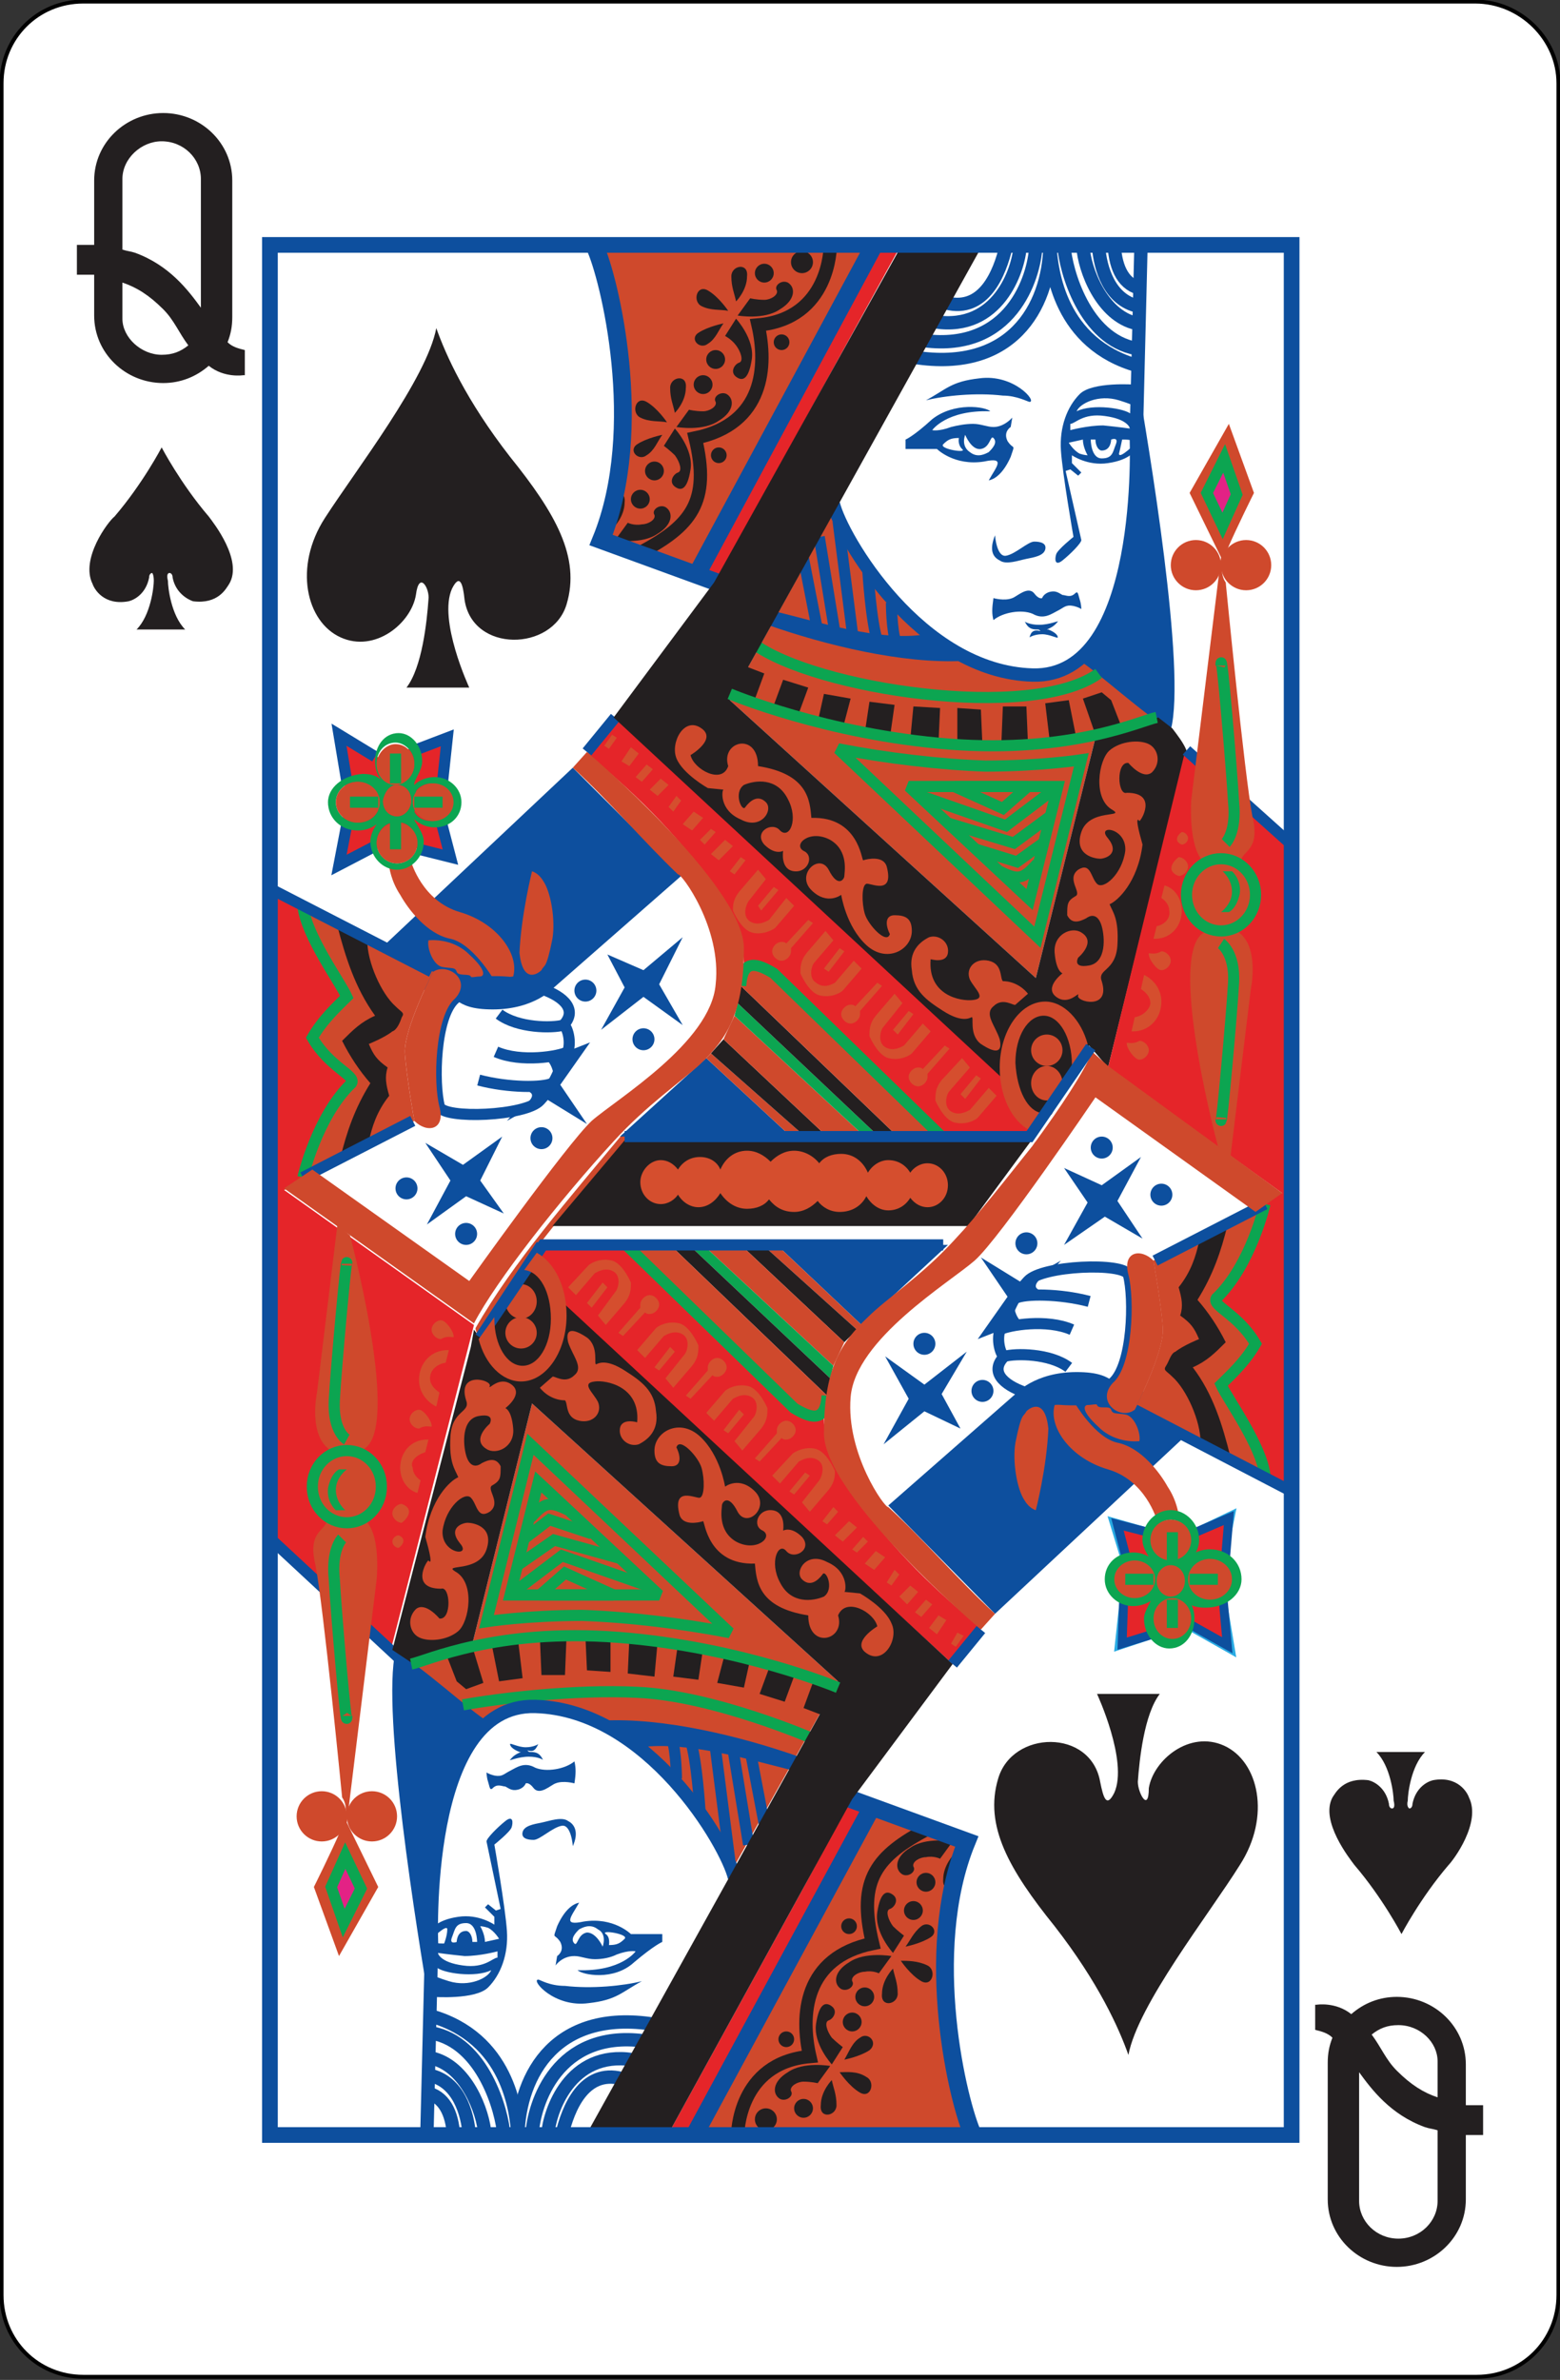 <?xml version="1.0" encoding="utf-8"?>
<!-- Generator: Adobe Illustrator 19.0.0, SVG Export Plug-In . SVG Version: 6.00 Build 0)  -->
<svg version="1.1" xmlns="http://www.w3.org/2000/svg" xmlns:xlink="http://www.w3.org/1999/xlink" x="0px" y="0px"
	 viewBox="0 0 99.4 151.6" style="enable-background:new 0 0 99.4 151.6;" xml:space="preserve">
<rect x="0" y="0" width="99.4" height="151.6" fill="#333333" stroke="none"/>
<style type="text/css">
	.st0{fill:#FFFFFF;stroke:#000000;stroke-width:0.25;stroke-miterlimit:2.613;}
	.st1{fill-rule:evenodd;clip-rule:evenodd;fill:#CF492C;}
	.st2{fill-rule:evenodd;clip-rule:evenodd;fill:#231F20;}
	.st3{fill-rule:evenodd;clip-rule:evenodd;fill:#0D4F9E;}
	.st4{fill-rule:evenodd;clip-rule:evenodd;fill:#E52529;}
	.st5{fill-rule:evenodd;clip-rule:evenodd;fill:none;stroke:#0D4F9E;stroke-width:0.85;stroke-miterlimit:2.613;}
	.st6{fill-rule:evenodd;clip-rule:evenodd;fill:none;stroke:#231F20;stroke-width:0.85;stroke-miterlimit:2.613;}
	.st7{fill-rule:evenodd;clip-rule:evenodd;fill:none;stroke:#0D4F9E;stroke-width:1.134;stroke-miterlimit:2.613;}
	.st8{fill-rule:evenodd;clip-rule:evenodd;fill:none;stroke:#0D4F9E;stroke-width:0.709;stroke-miterlimit:2.613;}
	.st9{fill-rule:evenodd;clip-rule:evenodd;fill:none;stroke:#0CA551;stroke-width:0.709;stroke-miterlimit:2.613;}
	.st10{fill-rule:evenodd;clip-rule:evenodd;fill:#0CA551;}
	.st11{fill-rule:evenodd;clip-rule:evenodd;fill:#D54E2E;}
	.st12{fill-rule:evenodd;clip-rule:evenodd;fill:#E32285;stroke:#0CA551;stroke-width:0.709;stroke-miterlimit:2.613;}
	.st13{fill-rule:evenodd;clip-rule:evenodd;fill:none;stroke:#0CA551;stroke-width:0.708;stroke-miterlimit:2.613;}
	.st14{fill-rule:evenodd;clip-rule:evenodd;fill:#0CA551;stroke:#0CA551;stroke-width:3.700000e-003;stroke-miterlimit:2.613;}
	.st15{fill-rule:evenodd;clip-rule:evenodd;fill:none;stroke:#2AABE3;stroke-width:0.709;stroke-miterlimit:2.613;}
	.st16{fill-rule:evenodd;clip-rule:evenodd;fill:#E52529;stroke:#0D4F9E;stroke-width:0.567;stroke-miterlimit:2.613;}
	.st17{fill-rule:evenodd;clip-rule:evenodd;fill:#0CA551;stroke:#0CA551;stroke-width:0.216;stroke-miterlimit:2.613;}
	.st18{fill:#0D4F9E;}
	.st19{fill:#231F20;}
</style>
<g id="Calque_2">
	<path id="XMLID_15_" class="st0" d="M99.3,5.3v140.9c0,2.9-2.3,5.2-5.2,5.2H5.3c-2.9,0-5.2-2.3-5.2-5.2V5.3c0-2.9,2.3-5.2,5.2-5.2
		h88.7C96.9,0.1,99.3,2.5,99.3,5.3z"/>
</g>
<g id="Calque_1">
	<g id="XMLID_14_">
		<path id="XMLID_385_" class="st1" d="M30.5,85.1c-0.1-0.2-0.2-0.3-0.2-0.5c2.4-4.2,6-8.3,9.4-12.4c-0.2,0.1,0.5,0.4,0.3,0.5
			C36.4,76.5,32.8,80.9,30.5,85.1z"/>
		<path id="XMLID_384_" class="st2" d="M27.3,38.2c-0.1,1.4-0.4,4.3-1.4,5.6h4c0,0-2-4.3-1.1-6.3c0.5-1,0.7-0.3,0.8,0.7
			c0.5,3.4,5.6,3.3,6.5,0.3c0.9-3-0.7-5.8-3.6-9.4c-2.8-3.6-4.1-6.5-4.7-8.2c-0.6,3.2-5.1,9-7.1,12.1c-2,3.1-1.2,6.6,1,7.6
			c2.2,1,4.5-0.9,4.8-2.7C26.7,36.3,27.4,37.5,27.3,38.2z"/>
		<path id="XMLID_383_" class="st3" d="M36.5,48.9L24.5,60.2c0,0,1,2.8,2.9,2.9c1.9,0.1,1.3,1.2,4,1.2c2.7,0,3.9-1.4,3.9-1.4
			l8.1-7.1L36.5,48.9z"/>
		<path id="XMLID_382_" class="st4" d="M39.2,45.7l-1.8,2.3c3.3,2.7,6.3,5.7,8.5,9.1c1,1.5,1.8,3.6,1.4,5.3l12,9.9h6.3l0.9-1.7
			L39.2,45.7z"/>
		<polygon id="XMLID_381_" class="st3" points="39.5,72.4 50.4,72.4 45,67.4 		"/>
		<path id="XMLID_380_" class="st5" d="M71,15.7c0.1,1.4,0.6,2.5,1.8,2.7"/>
		<path id="XMLID_379_" class="st5" d="M70,15.7c0.1,1.4,0.7,3.4,2.5,3.8"/>
		<path id="XMLID_378_" class="st5" d="M64.1,15.7c-0.4,1.7-1.4,4.2-3.8,3.6"/>
		<path id="XMLID_377_" class="st5" d="M69,15.7c0.1,1.5,1.2,4.4,3.4,4.9"/>
		<path id="XMLID_376_" class="st5" d="M65,15.7c-0.1,1.5-1.4,5.4-5.4,4.8"/>
		<path id="XMLID_375_" class="st5" d="M67.8,15.7c0.1,1.5,1.3,5.9,4.6,6.5"/>
		<path id="XMLID_374_" class="st5" d="M66,15.7c-0.1,2-1.6,6.7-7.1,6"/>
		<path id="XMLID_373_" class="st1" d="M37.9,15.7c0.9,1.9,3.3,11.6,0.4,18.7l7.4,2.7L57,15.7H37.9z"/>
		<path id="XMLID_372_" class="st5" d="M66.9,15.7c0.1,1.5,0.6,6.2,5.6,7.6"/>
		<path id="XMLID_371_" class="st5" d="M66.9,15.7c-0.1,3.8-2.4,8.2-9,7"/>
		<path id="XMLID_370_" class="st6" d="M52.9,15.7c0,0,0,4.6-4.6,5c0.6,2.6,0.4,6.3-4,7.2c1,4.1-0.3,5.6-3.5,7.3"/>
		<ellipse id="XMLID_369_" class="st2" cx="49.8" cy="21.8" rx="0.5" ry="0.5"/>
		<ellipse id="XMLID_368_" class="st2" cx="51.1" cy="16.7" rx="0.7" ry="0.7"/>
		<ellipse id="XMLID_367_" class="st2" cx="48.7" cy="17.4" rx="0.6" ry="0.6"/>
		<ellipse id="XMLID_366_" class="st2" cx="44.8" cy="24.5" rx="0.6" ry="0.6"/>
		<ellipse id="XMLID_365_" class="st2" cx="40.8" cy="31.8" rx="0.6" ry="0.6"/>
		<ellipse id="XMLID_364_" class="st2" cx="45.6" cy="22.9" rx="0.6" ry="0.6"/>
		<ellipse id="XMLID_363_" class="st2" cx="41.7" cy="30" rx="0.6" ry="0.6"/>
		<ellipse id="XMLID_362_" class="st2" cx="45.8" cy="29" rx="0.5" ry="0.5"/>
		<path id="XMLID_361_" class="st2" d="M46.6,17.6c0-0.7,1.1-0.9,1,0c0,0.9-0.7,1.6-0.7,1.6C46.8,18.7,46.6,18.3,46.6,17.6z"/>
		<path id="XMLID_360_" class="st2" d="M42.7,24.7c0-0.7,1.1-0.9,1,0c0,0.9-0.7,1.6-0.7,1.6C42.9,25.8,42.7,25.4,42.7,24.7z"/>
		<path id="XMLID_359_" class="st2" d="M38.8,32c0-0.7,1.1-0.9,1,0c0,0.9-0.7,1.6-0.7,1.6C39,33,38.7,32.6,38.8,32z"/>
		<path id="XMLID_358_" class="st2" d="M44.7,19.5c-0.6-0.3-0.3-1.4,0.4-1c0.7,0.4,1.3,1.3,1.3,1.3C45.9,19.7,45.3,19.8,44.7,19.5z"
			/>
		<path id="XMLID_357_" class="st2" d="M40.8,26.6c-0.6-0.3-0.3-1.4,0.4-1c0.7,0.4,1.3,1.3,1.3,1.3C42,26.8,41.4,26.9,40.8,26.6z"/>
		<path id="XMLID_356_" class="st2" d="M45.1,21.9c-0.5,0.4-1.2-0.3-0.6-0.7c0.6-0.4,1.6-0.6,1.6-0.6C45.8,21,45.6,21.6,45.1,21.9z"
			/>
		<path id="XMLID_355_" class="st2" d="M41.2,29c-0.5,0.4-1.2-0.3-0.6-0.7c0.6-0.4,1.6-0.6,1.6-0.6C41.9,28.1,41.7,28.7,41.2,29z"/>
		<path id="XMLID_354_" class="st2" d="M46.2,21.4l0.7-1.1c0,0,1.2,1.3,1,2.6c-0.2,1.3-0.6,1.4-1,1.1c-0.4-0.3-0.1-0.8,0.2-0.9
			c0.3-0.1,0.1-0.7-0.2-1.1C46.6,21.6,46.2,21.4,46.2,21.4z"/>
		<path id="XMLID_353_" class="st2" d="M42.3,28.4l0.7-1.1c0,0,1.2,1.3,1,2.6c-0.2,1.3-0.6,1.4-1,1.1c-0.4-0.3-0.1-0.8,0.2-0.9
			c0.3-0.1,0.1-0.7-0.2-1.1C42.7,28.7,42.3,28.4,42.3,28.4z"/>
		<path id="XMLID_352_" class="st2" d="M47.8,19L47,20.1c0,0,1.7,0.3,2.7-0.4c1-0.6,1-1.4,0.5-1.7c-0.4-0.2-0.9,0.2-0.7,0.5
			c0.1,0.3-0.4,0.6-0.8,0.6C48.2,19.1,47.8,19,47.8,19z"/>
		<path id="XMLID_351_" class="st2" d="M43.9,26.1l-0.8,1.1c0,0,1.7,0.3,2.7-0.4c1-0.6,1-1.4,0.5-1.7c-0.4-0.2-0.9,0.2-0.7,0.5
			c0.1,0.3-0.4,0.6-0.8,0.6C44.3,26.2,43.9,26.1,43.9,26.1z"/>
		<path id="XMLID_350_" class="st2" d="M40,33.3l-0.8,1.1c0,0,1.7,0.3,2.7-0.4c1-0.6,1-1.4,0.5-1.7c-0.4-0.2-0.9,0.2-0.7,0.5
			c0.1,0.3-0.4,0.6-0.8,0.6C40.4,33.5,40,33.3,40,33.3z"/>
		<path class="st3" d="M65.6,25.6c0.5,0-1-1.8-3.2-1.5c-1.8,0.2-2.1,0.7-3.4,1.4c1.2-0.3,3.2-0.5,4.9-0.3
			C64.8,25.2,65.5,25.6,65.6,25.6L65.6,25.6z M63.1,26.2c-2.8-0.1-3.7,1.2-3.7,1.2s0.4,0.1,1.2-0.2C61,27.1,61.5,27,62,27
			c0.5,0,0.9,0.2,1.3,0.2c0.7,0,1.2-0.6,1.2-0.6l-0.1,0.6c0,0-0.5,0.3-0.2,0.9c0.4,0.6,0.5,0.1,0.2,1c-0.4,0.9-0.9,1.4-1.4,1.5
			c0.5-0.9,1.1-1.5-0.3-1.2c-1.9,0.3-3-0.8-3-0.8h-2V28c0,0,0.5-0.2,1.7-1.3C60.8,25.6,62.8,25.9,63.1,26.2L63.1,26.2z M61.1,27.9
			c-0.5,0-0.7,0.1-1,0.4c-0.3,0.3,1.6,0.6,1.2,0.3C61,28.3,61.1,27.9,61.1,27.9L61.1,27.9z M61.5,27.7c0,0-0.3,0.7,0.3,1.1
			c0.5,0.4,1,0.1,1.2,0c0.2-0.2,0.6-0.6,0.3-0.9c-0.2-0.2-0.2,0.6-0.8,0.7S61.5,27.7,61.5,27.7L61.5,27.7z M63.4,34.1
			c0,0,0.1,1.4,0.7,1.3c0.6-0.1,1.4-0.9,1.8-0.9c0.4,0,0.8,0.1,0.7,0.5c-0.1,0.4-0.7,0.5-1.2,0.6c-0.5,0.1-1.3,0.4-1.7,0.1
			C63.3,35.5,63,35.1,63.4,34.1L63.4,34.1z M72.3,24.5c0,0-2.7-0.2-3.5,0.6c-0.8,0.8-1.3,2.1-1.2,3.6c0.1,1.5,0.8,5.5,0.8,5.5
			s-1,0.8-1.1,1.1c-0.1,0.3-0.1,0.8,0.4,0.4c0.5-0.4,1.2-1.1,1.2-1.3L67.9,30l0.3-0.1l0.5,0.4l0.2-0.2l-0.6-0.6v-0.5
			c0,0,1,0.7,2.3,0.5c1.4-0.2,1.7-0.8,1.7-0.8L72.3,24.5L72.3,24.5z M68.6,26.2c0.2-0.5,1.4-1.1,2.7-0.7c1.3,0.4,1.1,0.5,1.1,0.5
			s0.3,0.8-0.3,0.4C71.7,26,69.6,25.7,68.6,26.2L68.6,26.2z M68.2,27c0.3,0,0.8-0.7,2.2-0.5c1.5,0.2,1.6,0.8,1.6,0.8
			s-0.7-0.1-1.7-0.2c-1,0-2.1,0.3-2.1,0.3V27L68.2,27z M69,28c0,0.5,0.3,1,0.3,1s-0.2,0-0.5-0.1c-0.4-0.2-0.7-0.7-0.7-0.7L69,28
			L69,28z M69.5,28h0.3c0,0.4,0.2,0.7,0.4,0.7c0.6,0,0.6-0.7,0.6-0.7s0.5-0.2,0.3,0.3c-0.2,0.5-0.2,0.9-0.9,0.9
			C69.5,29.2,69.5,28,69.5,28L69.5,28z M71.5,28c0.3,0,0.7,0,0.9,0.2c0,0-1.1,1.1-1.1,0.7C71.4,28.5,71.5,28,71.5,28L71.5,28z
			 M63.3,38.1c0,0,0.7,0.2,1.2,0c0.3-0.1,1-0.8,1.4-0.3c0.3,0.4,0.5,0.3,0.5,0.3s0.1-0.3,0.5-0.4c0.4-0.1,0.6,0.1,0.8,0.2
			c0.2,0,0.5,0.2,0.8-0.1c0.2-0.2,0.2,0.1,0.3,0.4c0.1,0.3,0.1,0.6,0.1,0.6s-0.1-0.1-0.5-0.2c-0.5-0.1-0.6,0.1-1,0.3
			c-0.4,0.2-0.9,0.6-1.6,0.2c-0.7-0.3-1.9-0.1-2.5,0.4C63.2,39.1,63.2,38.8,63.3,38.1L63.3,38.1z M65.6,40.6c0,0,0.3-0.2,0.8-0.2
			c0.5,0,1,0.3,1,0.2c0-0.1-0.1-0.3-0.6-0.5c0,0-0.1,0-0.1,0c0,0,0,0,0,0c0.5-0.2,0.6-0.4,0.7-0.5c0.1-0.1-0.5,0.2-1.2,0.2
			c-0.6,0-0.9-0.2-0.9-0.2c0.2,0.4,0.4,0.5,0.8,0.5c0.1,0,0.1,0,0.2,0.1C65.9,40.1,65.7,40.2,65.6,40.6z"/>
		<polygon id="XMLID_336_" class="st4" points="55.6,15.8 44.5,36.4 45.6,37.1 57.3,15.8 		"/>
		<line id="XMLID_335_" class="st7" x1="55.6" y1="15.8" x2="44.5" y2="36.4"/>
		<path id="XMLID_334_" class="st1" d="M46.5,44.6L66,62.3l3.8-15.3l3.9-1.5L71.4,43l-2.6-1c-5.4,2.9-12.2-2.4-15.6-9.5L46.5,44.6z"
			/>
		<path id="XMLID_333_" class="st3" d="M72.4,23.8c0.8,4.6,3.2,18.9,2.2,22.7c-1.5-0.8-4.9-3.9-5.8-4.4C71.5,39.9,72,33.9,72.4,23.8
			z"/>
		<path id="XMLID_332_" class="st3" d="M49.2,38.9c-0.1,0.3-0.2,0.6-0.3,0.9c3.7,1.3,8.6,2.5,12.5,2.3c-0.8-0.6-1.6-1.1-2.4-1.7
			C56.1,40.9,52.1,39.6,49.2,38.9z"/>
		<path id="XMLID_331_" class="st8" d="M56.8,38.4c0,0,0,1.7,0.3,2.6"/>
		<path id="XMLID_330_" class="st8" d="M55.3,36.4c0,0,0.2,3.2,0.6,4.4"/>
		<line id="XMLID_329_" class="st8" x1="53.4" y1="33.2" x2="54.4" y2="41"/>
		<line id="XMLID_328_" class="st8" x1="52.2" y1="34.2" x2="53.2" y2="40.3"/>
		<line id="XMLID_327_" class="st8" x1="51.2" y1="35.6" x2="52.1" y2="40.2"/>
		<path id="XMLID_326_" class="st9" d="M48,41c3.9,2.9,17.7,5,22,1.9"/>
		<path id="XMLID_325_" class="st9" d="M53.4,47.7l12.7,12l2.8-11.3c0,0-2.6,0.4-6.1,0.4C59.9,48.7,56.5,48.3,53.4,47.7z"/>
		<path class="st2" d="M69.8,46.8c0.6-0.1,1.2-0.3,1.7-0.4l-0.7-1.8l-0.6-0.5L69,44.5L69.8,46.8L69.8,46.8z M66.9,47.3
			c0.6-0.1,1.2-0.1,1.7-0.2l-0.5-2.5l-1.5,0.2L66.9,47.3L66.9,47.3z M63.8,47.5c0.6,0,1.2,0,1.7-0.1L65.4,45l-1.5,0L63.8,47.5
			L63.8,47.5z M61,47.4c0.6,0,1.1,0.1,1.6,0.1l-0.1-2.3l-1.5-0.1L61,47.4L61,47.4z M58,47.1c0.6,0.1,1.2,0.1,1.8,0.2l0.1-2.2
			L58.2,45L58,47.1L58,47.1z M55.1,46.7c0.5,0.1,1,0.2,1.6,0.3l0.3-2.1l-1.6-0.2L55.1,46.7L55.1,46.7z M52.1,46
			c0.5,0.1,1,0.3,1.6,0.4l0.5-1.9l-1.7-0.3L52.1,46L52.1,46z M49.2,45.2c0.5,0.2,1,0.3,1.6,0.5l0.7-1.9l-1.6-0.5L49.2,45.2
			L49.2,45.2z M48,44.8c-1-0.3-1.5-0.6-1.5-0.6l-1-0.7l0.6-1.6l2.6,1L48,44.8z"/>
		<polygon id="XMLID_315_" class="st9" points="57.9,50.1 67.4,50.1 65.6,57.3 		"/>
		<polygon id="XMLID_314_" class="st9" points="60.8,50.1 65.5,50.1 63.9,51.5 		"/>
		<polyline id="XMLID_313_" class="st9" points="67.4,50.1 64.1,52.6 58.4,50.6 		"/>
		<polyline id="XMLID_312_" class="st9" points="66.9,52 64.6,53.7 60.3,52.4 		"/>
		<polyline id="XMLID_311_" class="st9" points="66.6,53.6 64.8,54.9 62.2,54.1 		"/>
		<path id="XMLID_310_" class="st9" d="M66.1,55c-0.9,1-1.2,1.1-2.4,0.5"/>
		<path id="XMLID_309_" class="st1" d="M26.2,54.9c0,0,0.7,2.5,3.1,3.2c2.4,0.7,3.8,2.7,3.4,4.1c-0.7,0.1-0.9,0-1.3,0.1
			c0,0-1.3-2.2-2.7-2.5c-1.5-0.3-2.7-1.9-3.2-2.8c-0.6-0.9-0.7-1.8-0.7-1.8L26.2,54.9z"/>
		<path id="XMLID_308_" class="st1" d="M27.3,59.9c0,0,1.5-0.2,2.6,0.9c1.2,1.1,0.9,1.4,0.7,1.4c-0.3,0-0.6,0.1-0.6,0
			c-0.1-0.2-0.8,0-0.9-0.3c-0.1-0.3-0.3-0.2-0.9-0.3C27.6,61.5,27.2,60.4,27.3,59.9z"/>
		<path id="XMLID_307_" class="st1" d="M33.9,55.5c0,0,0.4,0.1,0.7,0.6c0.5,0.7,0.8,2.5,0.6,3.7c-0.4,2-0.5,1.6-0.7,2
			c-0.3,0.3-1.2,0.8-1.4-1.1C33.2,58.3,33.9,55.5,33.9,55.5z"/>
		<polygon id="XMLID_306_" class="st3" points="43.5,59.7 41,61.8 38.7,60.8 39.8,62.9 38.3,65.6 41,63.5 43.5,65.3 42,62.7 		"/>
		<polygon id="XMLID_305_" class="st3" points="32,72.4 29.5,74.2 27.1,72.8 28.7,75.2 27.2,78 29.7,76.2 32.1,77.3 30.6,75.2 		"/>
		<path id="XMLID_304_" class="st3" d="M34.9,68.9c-0.9,0.3-1.6,0.3-1.1,0.7c0.3,0.2-0.1,0.7-0.8,1l-0.7,0.8l2.5-1.4l2.6,1.6
			l-1.7-2.5l1.9-2.7l-2.8,1.1C35.4,67.9,35.5,69.7,34.9,68.9z"/>
		<ellipse id="XMLID_303_" class="st3" cx="41" cy="66.2" rx="0.7" ry="0.7"/>
		<ellipse id="XMLID_302_" class="st3" cx="29.7" cy="78.6" rx="0.7" ry="0.7"/>
		<ellipse id="XMLID_301_" class="st3" cx="37.3" cy="63.1" rx="0.7" ry="0.7"/>
		<ellipse id="XMLID_300_" class="st3" cx="25.9" cy="75.7" rx="0.7" ry="0.7"/>
		<ellipse id="XMLID_299_" class="st3" cx="34.5" cy="72.5" rx="0.7" ry="0.7"/>
		<path id="XMLID_298_" class="st8" d="M35.9,65.3c0.2,0,0.6,1.1,0.2,1.9c-0.5,0.8-0.5,1.6-1.7,2.9c-0.9,1-6.1,1.2-6.4,0.4
			c-0.4-1.5-0.3-5.8,1-6.9c0.3-0.3,0.2-0.8,0.4-0.8C32.6,61.9,37.7,63.4,35.9,65.3z"/>
		<path id="XMLID_297_" class="st8" d="M35.9,65.3c-0.7,0.2-2.9,0.2-4.1-0.7"/>
		<path id="XMLID_296_" class="st8" d="M36.2,67c-0.6,0.3-3,0.7-4.6,0"/>
		<path id="XMLID_295_" class="st8" d="M35.2,69c-0.6,0.3-2.8,0.3-4.7-0.2"/>
		<polygon id="XMLID_294_" class="st1" points="51.3,72.4 50.4,72.4 45,67.4 45.3,67.1 		"/>
		<polygon id="XMLID_293_" class="st2" points="51.3,72.4 52.7,72.4 46.1,66.2 45.3,67.1 		"/>
		<polygon id="XMLID_292_" class="st1" points="55.1,72.4 52.7,72.4 46.1,66.2 46.8,64.7 		"/>
		<polygon id="XMLID_291_" class="st10" points="55.1,72.4 56,72.4 47,63.9 46.8,64.7 		"/>
		<polygon id="XMLID_290_" class="st2" points="57.2,72.4 56,72.4 47,63.9 47.2,62.8 		"/>
		<path id="XMLID_289_" class="st1" d="M57.2,72.4H60L49.3,62c-1-0.6-2-1-2.1,0.8L57.2,72.4z"/>
		<path id="XMLID_288_" class="st9" d="M60,72.4L49.3,62c-1-0.6-2-1-2.1,0.8"/>
		<line id="XMLID_287_" class="st8" x1="39.2" y1="45.7" x2="37.4" y2="47.9"/>
		<polygon id="XMLID_286_" class="st11" points="39.3,47 39,46.8 38.5,47.5 38.8,47.7 		"/>
		<polygon id="XMLID_285_" class="st11" points="43.4,51 43.1,50.7 42.6,51.4 42.9,51.7 		"/>
		<polygon id="XMLID_284_" class="st11" points="45.6,53 45.3,52.8 44.6,53.5 44.9,53.8 		"/>
		<polygon id="XMLID_283_" class="st11" points="49.6,56.7 49.3,56.5 48.3,57.7 48.5,58 		"/>
		<polygon id="XMLID_282_" class="st11" points="53.8,60.6 53.5,60.4 52.5,61.7 52.8,61.9 		"/>
		<polygon id="XMLID_281_" class="st11" points="58.2,64.6 57.9,64.4 56.9,65.6 57.2,65.9 		"/>
		<polygon id="XMLID_280_" class="st11" points="62.5,68.7 62.2,68.5 61.2,69.7 61.5,70 		"/>
		<path id="XMLID_279_" class="st11" d="M50.1,60.1c-0.1-0.1-0.2-0.1-0.3-0.1c-0.3,0-0.6,0.3-0.6,0.6c0,0.3,0.3,0.6,0.6,0.6
			c0.3,0,0.6-0.3,0.6-0.6c0-0.1,0-0.1,0-0.2l1.4-1.6l-0.3-0.2L50.1,60.1z"/>
		<path id="XMLID_278_" class="st11" d="M54.5,64.1c-0.1-0.1-0.2-0.1-0.3-0.1c-0.3,0-0.6,0.3-0.6,0.6c0,0.3,0.3,0.6,0.6,0.6
			c0.3,0,0.6-0.3,0.6-0.6c0-0.1,0-0.1,0-0.2l1.4-1.6l-0.3-0.2L54.5,64.1z"/>
		<path id="XMLID_277_" class="st11" d="M58.8,68.1c-0.1-0.1-0.2-0.1-0.3-0.1c-0.3,0-0.6,0.3-0.6,0.6c0,0.3,0.3,0.6,0.6,0.6
			c0.3,0,0.6-0.3,0.6-0.6c0-0.1,0-0.1,0-0.2l1.4-1.6l-0.3-0.2L58.8,68.1z"/>
		<polygon id="XMLID_276_" class="st11" points="47.5,54.8 47.2,54.6 46.5,55.5 46.8,55.7 		"/>
		<polygon id="XMLID_275_" class="st11" points="46.7,53.9 46.2,53.5 45.3,54.4 45.8,54.8 		"/>
		<polygon id="XMLID_274_" class="st11" points="40.7,48 40.2,47.6 39.6,48.5 40.1,48.8 		"/>
		<polygon id="XMLID_273_" class="st11" points="42.6,50 42.1,49.6 41.4,50.3 41.9,50.7 		"/>
		<polygon id="XMLID_272_" class="st11" points="41.6,49 41.2,48.7 40.5,49.5 40.9,49.8 		"/>
		<polygon id="XMLID_271_" class="st11" points="44.8,52.1 44.2,51.7 43.5,52.5 44.1,52.9 		"/>
		<path id="XMLID_270_" class="st11" d="M48.8,56l-0.5-0.6l-1.2,1.4c-0.4,0.5-0.4,0.9-0.4,1.2c0,0,0.5,1.2,1.2,1.4
			c0.7,0.2,1.4-0.2,1.5-0.3l0,0l0,0c0,0,0,0,0,0l0,0l1.2-1.4l-0.5-0.5L49,58.6c-0.2,0.1-0.7,0.4-1.2,0.1c-0.5-0.3-0.3-1-0.1-1.3
			L48.8,56z"/>
		<path id="XMLID_269_" class="st11" d="M53.1,59.9l-0.5-0.6l-1.2,1.4c-0.4,0.5-0.4,0.9-0.4,1.3c0,0,0.5,1.2,1.2,1.4
			c0.8,0.2,1.4-0.2,1.5-0.3l0,0l0,0c0,0,0,0,0,0v0l1.2-1.4l-0.5-0.5l-1.2,1.4C53,62.7,52.5,63,52,62.6c-0.5-0.3-0.3-1.1-0.1-1.3
			L53.1,59.9z"/>
		<path id="XMLID_268_" class="st11" d="M57.5,63.9l-0.5-0.6l-1.2,1.4c-0.4,0.5-0.4,0.9-0.4,1.3c0,0,0.5,1.2,1.2,1.4
			c0.8,0.2,1.4-0.2,1.5-0.3l0,0l0,0c0,0,0,0,0,0l0,0l1.2-1.4l-0.5-0.5l-1.2,1.4c-0.2,0.1-0.7,0.4-1.2,0.1c-0.5-0.3-0.3-1.1-0.1-1.3
			L57.5,63.9z"/>
		<path id="XMLID_267_" class="st11" d="M61.8,68l-0.5-0.6L60,68.8c-0.4,0.5-0.4,0.9-0.4,1.3c0,0,0.5,1.2,1.2,1.4
			c0.8,0.2,1.4-0.2,1.5-0.3l0,0l0,0c0,0,0,0,0,0l0,0l1.2-1.4l-0.5-0.5l-1.2,1.4c-0.2,0.1-0.7,0.4-1.2,0.1c-0.5-0.3-0.3-1.1-0.1-1.3
			L61.8,68z"/>
		<path id="XMLID_266_" class="st4" d="M19.7,57.7L17,56.6v41.2l7.9,7.3l5.3-20.7l-12.1-8.6c2.2-0.6,3.4-5.2,5.4-7l-2.9-2.6l1.4-2.6
			C22.6,62.9,22.9,62.8,19.7,57.7z"/>
		<line id="XMLID_265_" class="st8" x1="17" y1="97.8" x2="25.4" y2="105.6"/>
		<path id="XMLID_264_" class="st1" d="M22.3,78.7c0.3,1.1,3.4,13.2,0.6,13.7c1.9,0.5,2,3,0.3,4.4c1.1,0.8,0.8,3.8,0.8,3.8
			l-1.9,15.5l2,4.1l-2.5,4.4l-1.6-4.4c0,0,1.1-2.2,1.7-3.6c0.7-1.4,0.1-2.1,0.1-2.1s-1.2-12.3-1.7-14.8c-0.6-2.5,1-2.1,0.7-3.2
			c-1.9-1.9-0.4-3.4,0.3-4.1c-1.5-0.9-0.9-3.7-0.9-3.7l1.3-10.7L22.3,78.7z"/>
		<ellipse id="XMLID_263_" class="st1" cx="23.7" cy="115.7" rx="1.6" ry="1.6"/>
		<ellipse id="XMLID_262_" class="st1" cx="20.5" cy="115.7" rx="1.6" ry="1.6"/>
		<path id="XMLID_261_" class="st9" d="M21.8,98c0,0-0.7,0.7-0.5,2.6c0.1,1.9,0.8,10.1,0.8,8.7"/>
		<path id="XMLID_260_" class="st9" d="M22.1,91.7c0,0-0.9-0.5-0.8-2.5c0.1-1.9,0.8-9.6,0.8-8.7"/>
		<path id="XMLID_259_" class="st9" d="M22.1,97c1.2,0,2.2-1,2.2-2.3s-1-2.3-2.2-2.3c-1.2,0-2.2,1-2.2,2.3S20.9,97,22.1,97z"/>
		<path id="XMLID_258_" class="st10" d="M21.6,93.6h0.5c0,0-0.7,0.5-0.7,1.3c0,0.8,0.6,1.3,0.6,1.3h-0.6c0,0-0.6-0.5-0.5-1.4
			C21.1,93.8,21.6,93.6,21.6,93.6z"/>
		<polygon id="XMLID_257_" class="st12" points="22,118.2 23,120.3 21.9,122.5 21.1,120.2 		"/>
		<path id="XMLID_256_" class="st11" d="M28.4,86.8l0.2-0.8c0,0-0.1,0-0.1,0c-1,0-1.8,0.8-1.8,1.9c0,0.8,0.5,1.4,1.1,1.7l0.2-0.9
			c-0.3-0.2-0.6-0.5-0.6-0.9C27.4,87.3,27.8,86.9,28.4,86.8z"/>
		<path id="XMLID_255_" class="st11" d="M27.1,92.5l0.2-0.8c0,0-0.1,0-0.1,0c-1,0-1.7,0.8-1.7,1.8c0,0.7,0.4,1.4,1.1,1.6l0.2-0.8
			c-0.3-0.2-0.5-0.5-0.5-0.8C26.1,93.1,26.5,92.7,27.1,92.5z"/>
		<path id="XMLID_254_" class="st11" d="M28.9,85.1c0-0.3-0.5-1-0.8-1c-0.3,0-0.6,0.3-0.6,0.6c0,0.3,0.3,0.6,0.6,0.6
			C28.6,85,29,85.3,28.9,85.1z"/>
		<path id="XMLID_253_" class="st11" d="M27.5,90.8c0-0.3-0.5-1-0.8-1c-0.3,0-0.6,0.3-0.6,0.6c0,0.3,0.3,0.6,0.6,0.6
			C27.2,90.7,27.6,91,27.5,90.8z"/>
		<path id="XMLID_252_" class="st11" d="M25.6,95.8c-0.3,0-0.6,0.3-0.6,0.6c0,0.3,0.3,0.6,0.6,0.6C26,96.7,26.4,96.1,25.6,95.8z"/>
		<path id="XMLID_251_" class="st11" d="M25.4,97.8c-0.2,0-0.4,0.2-0.4,0.4c0,0.2,0.2,0.4,0.4,0.4C25.7,98.4,25.9,98,25.4,97.8z"/>
		<path id="XMLID_250_" class="st7" d="M37.9,15.7c0.9,1.9,3.3,11.6,0.4,18.7l7.4,2.7"/>
		<path id="XMLID_249_" class="st1" d="M19.4,57.8l8.2,4.1c0,0-1.9,3.7-1.8,5.2c0.1,1.5,0.6,4.3,0.6,4.3l-7,3.6c0,0,0.9-3.9,3.1-6
			c0.3-0.5-1.4-1-2.5-2.9c0.7-1.2,1.6-2,2.2-2.6C21.7,62.7,19.6,59.7,19.4,57.8z"/>
		<path id="XMLID_248_" class="st13" d="M19.3,75c0,0,0.9-3.9,3.1-6c0.3-0.5-1.4-1-2.5-2.9c0.7-1.2,1.6-2,2.2-2.6
			c-0.4-0.9-2.6-3.9-2.8-5.8"/>
		<path id="XMLID_247_" class="st2" d="M21.5,59l1.9,0.9c0,1.4,0.9,3.4,1.8,4.2c0.4,0.4,0.6,0.4,0.4,0.7c-0.1,0.3-0.3,0.8-0.6,0.9
			c-0.5,0.4-1.5,0.8-1.5,0.8c0.3,0.7,0.5,1,1.2,1.5c-0.2,0.6-0.1,1.1,0.1,1.8c-0.8,1-1.1,2-1.3,2.9l-1.8,1c0.4-1.6,0.9-3.1,1.9-4.7
			c-0.7-0.8-1.3-1.7-1.8-2.7c0.7-0.7,1.2-1.2,2.1-1.6C22.6,62.9,22,60.9,21.5,59z"/>
		<path class="st8" d="M26.3,71.4l-7,3.6 M17.2,56.6l10.3,5.3"/>
		<path id="XMLID_244_" class="st5" d="M72.7,15.7l-0.3,12.1c0,0,0.7,15.4-6.6,15.2c-7.2-0.2-12.2-8.8-12.7-10.9"/>
		<path id="XMLID_243_" class="st1" d="M36.5,48.9l0.9-1c0,0,10,8.5,10,12.5c0,4-1,5.7-2.8,7.4c-1.2,1.1-3.4,2.6-5.5,4.9
			c-3.4,3.7-7.5,8.9-8.9,11.6l-12.1-8.6l1.8-1.2l10,7.1c0,0,6.2-8.7,7.8-10.2c1.6-1.4,7.6-5,7.9-8.7c0.4-3.6-2.2-7.1-2.4-7
			C41,53.6,38.9,51.1,36.5,48.9z"/>
		<path id="XMLID_242_" class="st2" d="M62.5,15.8l-16,28.8L66,62.3l3.8-15.3l4-1.3l0.9,0.7c0.3,0.4,0.7,0.9,0.9,1.4L70.6,68
			l-1.2-1.4L67,71l-0.6,0.1l0,0l-1.1,0.1l-1.2-2.3l-25-23.2l6.4-8.6l11.8-21.2H62.5z"/>
		<path id="XMLID_241_" class="st1" d="M44,48.1c0,0,1.7-1,0.7-1.7c-1.1-0.8-2,0.9-1.6,1.9c0.4,1,2,1.9,2,1.9l1,0.1
			c-0.1,0-0.3,1.3,1.1,1.9c1.3,0.7,2.1-0.6,1.6-1.1c-0.5-0.5-1-0.1-1.3,0.3c-0.2,0.4-0.8-0.9-0.1-1.4c0.7-0.3,2.1-0.5,2.8,0.9
			c0.7,1.3,0.1,2.6-0.5,2c-0.5-0.6-1.7,0.1-1,0.9c0.7,0.7,1.2,0.4,1.2,0.4s-0.2,1.2,0.7,1.3c0.9,0.1,1.3-1,0.6-1.3
			c-0.7-0.4,0.4-1.4,1.7-0.7c1.2,0.7,0.9,2.1,0.9,2.3c0,0.2-0.4,0.8-1-0.4c-0.6-1.1-2.1,0.3-1.1,1.3c1,1,1.9,0.3,1.9,0.3
			s0.3,2,1.6,3.2c1.3,1.2,2.9,0.3,2.9-0.9c0-0.8-0.4-1-1.1-1c-0.6,0-0.6,0.6-0.3,1.2c-0.2,0.7-1.4-0.6-1.6-1.3
			c-0.2-0.7-0.2-1.8,0.1-1.9c0.2-0.1,1.8,0.8,1.3-1.1c-0.2-0.7-1.2-0.5-1.5-0.4c-0.1,0-0.3-2.8-3.3-2.7c-0.1-1.1-0.2-2.8-3.4-3.3
			c0-2.2-2.4-1.6-1.9,0C46,50,44.2,49,44,48.1z"/>
		<path id="XMLID_240_" class="st1" d="M59.3,61.1c0,0,1,0.3,1.1-0.4c0.1-0.7-0.6-1.2-1.2-1c-0.6,0.3-1.3,0.9-1.1,2.1
			c0.1,1.3,0.9,1.9,2,2.6c1.1,0.7,1.6,0.5,1.8,0.4c0.2-0.1-0.2,1.1,0.6,1.7c0.9,0.6,1.4,0.6,1.2-0.3c-0.3-0.9-1-1.6-0.4-2.1
			c0.6-0.6,1.3,0,1.4-0.1l0.8-0.7c-0.4-0.5-1-0.8-1.6-0.8c-0.2-0.2,0-1.1-0.9-1.3c-0.9-0.2-1.5,0.5-1.2,1.2c0.3,0.6,1.1,1.2,0.2,1.3
			C61.2,63.8,59.1,63.4,59.3,61.1z"/>
		<ellipse id="XMLID_239_" class="st1" cx="66.7" cy="66.9" rx="1" ry="1"/>
		<ellipse id="XMLID_238_" class="st1" cx="66.7" cy="69" rx="1" ry="1.1"/>
		<path id="XMLID_237_" class="st1" d="M71.9,48.6c0,0,0.9,1.1,1.5,0.6c0.6-0.6,0.4-1.5-0.2-1.8c-0.6-0.3-1.8-0.2-2.5,0.4
			c-0.7,0.6-1.1,3.1,0.2,3.8c0.8,0.5-1.5-0.1-2,1.4c-0.5,1.5,0.9,1.7,1.2,1.7c0.3,0,1.3-0.3,0.5-1.3c-0.8-0.9,1.2-0.7,1.1,0.8
			c-0.2,1.5-1.4,2.5-1.8,2.1c-0.4-0.4-0.4-1.4-1.2-0.9c-0.8,0.6,0.3,1.5-0.2,1.7c-0.5,0.3-0.5,0.5-0.5,1.2c0.3,0.6,0.8,0.4,1.2,0.2
			c0.4-0.3,0.8-0.2,1,0.5c0.2,0.7,0.3,2.3-0.8,2.5c-1.1,0.2-0.7-0.5-0.7-0.5s1.2-1,0.2-1.6c-0.6-0.4-1.8,0.1-1.7,1.3
			c0.1,1.2,0.5,1.3,0.5,1.3s-1.2,0.9-0.4,1.5c0.8,0.6,1.5-0.4,1.4-0.1c-0.2,0.4,2.1,1,1.5-0.9c-0.3-0.8,0.9-0.6,1-2.3
			c0.1-1.7-0.3-2.1-0.5-2.6c0.5-0.2,1.8-1.4,2.1-3.8c-0.6-2.1-0.2-1.5-0.2-1.5c0.1,0,1.2-1.8-0.8-1.8C71.2,50.7,71.1,48.5,71.9,48.6
			z"/>
		<path id="XMLID_236_" class="st1" d="M66.4,70.9l-0.8,1.1c-1.1-0.6-1.9-2.1-1.9-4c0-2.3,1.3-4.2,2.9-4.2c1.2,0,2.3,1.2,2.7,2.7
			l-1,1.4c0,0,0,0,0-0.1c0-1.7-0.8-3.1-1.8-3.1c-1,0-1.8,1.3-1.8,3C64.8,69.5,65.5,70.8,66.4,70.9z"/>
		<path id="XMLID_235_" class="st2" d="M72.5,113.5c0.1-1.4,0.4-4.3,1.4-5.6h-4c0,0,2,4.3,1.1,6.3c-0.5,1-0.7,0.3-0.9-0.7
			c-0.6-3.4-5.6-3.3-6.5-0.2c-0.9,3,0.7,5.8,3.6,9.4c2.8,3.6,4.1,6.5,4.7,8.2c0.6-3.2,5.1-8.9,7.1-12.1c2-3.1,1.2-6.6-1-7.6
			c-2.2-1-4.5,0.9-4.8,2.7C73.2,115.5,72.5,114.2,72.5,113.5z"/>
		<path id="XMLID_234_" class="st3" d="M63.4,102.8l12.1-11.3c0,0-1-2.8-2.9-2.9c-1.9-0.1-1.3-1.2-4-1.2c-2.7,0-3.9,1.4-3.9,1.4
			l-8.1,7.1L63.4,102.8z"/>
		<path id="XMLID_233_" class="st4" d="M60.7,106l1.8-2.3c-3.3-2.7-6.3-5.7-8.5-9.1c-1-1.5-1.8-3.6-1.4-5.3l-12-9.9h-6l-1.2,1.5
			L60.7,106z"/>
		<polygon id="XMLID_232_" class="st3" points="60.4,79.3 49.5,79.3 54.9,84.4 		"/>
		<path id="XMLID_231_" class="st5" d="M28.9,136c-0.1-1.4-0.6-2.5-1.8-2.7"/>
		<path id="XMLID_230_" class="st5" d="M29.9,136c-0.1-1.4-0.7-3.4-2.5-3.8"/>
		<path id="XMLID_229_" class="st5" d="M35.8,136c0.4-1.7,1.4-4.2,3.8-3.6"/>
		<path id="XMLID_228_" class="st5" d="M30.9,136c-0.1-1.5-1.2-4.4-3.4-4.9"/>
		<path id="XMLID_227_" class="st5" d="M34.9,136c0.1-1.5,1.4-5.4,5.4-4.8"/>
		<path id="XMLID_226_" class="st5" d="M32.1,136c-0.1-1.5-1.3-5.9-4.6-6.5"/>
		<path id="XMLID_225_" class="st5" d="M33.9,136c0.1-2,1.6-6.7,7.1-6"/>
		<path id="XMLID_224_" class="st1" d="M62,136c-0.9-1.9-3.3-11.6-0.4-18.7l-7.4-2.7L42.9,136H62z"/>
		<path id="XMLID_223_" class="st5" d="M33,136c-0.1-1.5-0.6-6.2-5.6-7.6"/>
		<path id="XMLID_222_" class="st5" d="M33,136c0.1-3.8,2.4-8.2,9-7"/>
		<path id="XMLID_221_" class="st6" d="M47,136c0,0,0-4.6,4.6-5c-0.6-2.6-0.4-6.3,4-7.2c-1-4.1,0.3-5.6,3.5-7.3"/>
		<ellipse id="XMLID_220_" class="st2" cx="50.1" cy="129.9" rx="0.5" ry="0.5"/>
		<ellipse id="XMLID_219_" class="st2" cx="48.8" cy="135" rx="0.7" ry="0.7"/>
		<ellipse id="XMLID_218_" class="st2" cx="51.2" cy="134.3" rx="0.6" ry="0.6"/>
		<ellipse id="XMLID_217_" class="st2" cx="55.1" cy="127.2" rx="0.6" ry="0.6"/>
		<ellipse id="XMLID_216_" class="st2" cx="59" cy="119.9" rx="0.6" ry="0.6"/>
		<ellipse id="XMLID_215_" class="st2" cx="54.3" cy="128.8" rx="0.6" ry="0.6"/>
		<ellipse id="XMLID_214_" class="st2" cx="58.2" cy="121.7" rx="0.6" ry="0.6"/>
		<ellipse id="XMLID_213_" class="st2" cx="54.1" cy="122.7" rx="0.5" ry="0.5"/>
		<path id="XMLID_212_" class="st2" d="M53.3,134.1c0,0.7-1.1,0.9-1,0c0-0.9,0.7-1.6,0.7-1.6C53.1,133,53.3,133.4,53.3,134.1z"/>
		<path id="XMLID_211_" class="st2" d="M57.2,127c0,0.7-1.1,0.9-1,0c0-0.9,0.7-1.6,0.7-1.6C57,125.9,57.2,126.3,57.2,127z"/>
		<path id="XMLID_210_" class="st2" d="M61.1,119.7c0,0.7-1.1,0.9-1,0c0-0.9,0.7-1.6,0.7-1.6C60.9,118.7,61.2,119.1,61.1,119.7z"/>
		<path id="XMLID_209_" class="st2" d="M55.2,132.3c0.6,0.3,0.3,1.4-0.4,1c-0.7-0.4-1.3-1.3-1.3-1.3C53.9,132,54.6,131.9,55.2,132.3
			z"/>
		<path id="XMLID_208_" class="st2" d="M59.1,125.2c0.6,0.3,0.3,1.4-0.4,1c-0.7-0.4-1.3-1.3-1.3-1.3
			C57.8,124.9,58.5,124.9,59.1,125.2z"/>
		<path id="XMLID_207_" class="st2" d="M54.8,129.8c0.5-0.4,1.2,0.3,0.6,0.8c-0.6,0.4-1.6,0.6-1.6,0.6
			C54.1,130.7,54.3,130.1,54.8,129.8z"/>
		<path id="XMLID_206_" class="st2" d="M58.7,122.7c0.5-0.4,1.2,0.3,0.6,0.7c-0.6,0.4-1.6,0.6-1.6,0.6
			C58,123.6,58.2,123.1,58.7,122.7z"/>
		<path id="XMLID_205_" class="st2" d="M53.7,130.4l-0.7,1.1c0,0-1.2-1.3-1-2.6c0.2-1.3,0.6-1.4,1-1.1c0.4,0.3,0.1,0.8-0.2,0.9
			c-0.3,0.1-0.1,0.7,0.2,1.1C53.3,130.1,53.7,130.4,53.7,130.4z"/>
		<path id="XMLID_204_" class="st2" d="M57.6,123.3l-0.7,1.1c0,0-1.2-1.3-1-2.6c0.2-1.3,0.6-1.4,1-1.1c0.4,0.3,0.1,0.8-0.2,0.9
			c-0.3,0.1-0.1,0.7,0.2,1.1C57.2,123,57.6,123.3,57.6,123.3z"/>
		<path id="XMLID_203_" class="st2" d="M52.1,132.7l0.8-1.1c0,0-1.7-0.3-2.7,0.4c-1,0.6-1,1.4-0.5,1.7c0.4,0.2,0.9-0.2,0.7-0.5
			c-0.1-0.3,0.4-0.6,0.8-0.6C51.7,132.6,52.1,132.7,52.1,132.7z"/>
		<path id="XMLID_202_" class="st2" d="M56,125.7l0.8-1.1c0,0-1.7-0.3-2.7,0.4c-1,0.6-1,1.4-0.5,1.7c0.4,0.2,0.9-0.2,0.7-0.5
			c-0.1-0.3,0.4-0.6,0.8-0.6C55.6,125.5,56,125.7,56,125.7z"/>
		<path id="XMLID_201_" class="st2" d="M59.9,118.4l0.8-1.1c0,0-1.7-0.3-2.7,0.4c-1,0.6-1,1.4-0.5,1.7c0.4,0.2,0.9-0.2,0.7-0.5
			c-0.1-0.3,0.4-0.6,0.8-0.6C59.5,118.2,59.9,118.4,59.9,118.4z"/>
		<path class="st3" d="M34.3,126.1c-0.5,0,1,1.8,3.2,1.5c1.8-0.2,2.1-0.7,3.4-1.4c-1.2,0.3-3.2,0.5-4.9,0.3
			C35,126.5,34.4,126.1,34.3,126.1L34.3,126.1z M36.8,125.5c2.8,0.1,3.7-1.2,3.7-1.2s-0.4-0.1-1.2,0.2c-0.4,0.2-0.9,0.3-1.4,0.3
			c-0.5,0-0.9-0.2-1.3-0.2c-0.8,0-1.2,0.6-1.2,0.6l0.1-0.6c0,0,0.5-0.3,0.2-0.9c-0.4-0.6-0.5-0.1-0.2-1c0.4-0.9,0.9-1.4,1.4-1.5
			c-0.5,0.9-1.1,1.5,0.3,1.2c1.9-0.3,3,0.8,3,0.8h2v0.5c0,0-0.5,0.2-1.8,1.3C39.1,126.2,37.1,125.8,36.8,125.5L36.8,125.5z
			 M38.8,123.9c0.5,0,0.7-0.1,1-0.4c0.3-0.3-1.6-0.6-1.2-0.3C38.9,123.4,38.8,123.9,38.8,123.9L38.8,123.9z M38.4,124
			c0,0,0.3-0.8-0.3-1.1c-0.5-0.4-1-0.1-1.2,0c-0.2,0.2-0.6,0.6-0.3,0.9c0.2,0.2,0.2-0.6,0.8-0.7C38,123.1,38.4,124,38.4,124
			L38.4,124z M36.5,117.6c0,0-0.1-1.4-0.7-1.3c-0.6,0.1-1.4,0.9-1.8,0.9c-0.4,0-0.8-0.1-0.7-0.5c0.1-0.4,0.7-0.5,1.2-0.6
			c0.5-0.1,1.3-0.4,1.7-0.1C36.6,116.2,36.9,116.7,36.5,117.6L36.5,117.6z M27.6,127.2c0,0,2.7,0.2,3.5-0.6c0.8-0.8,1.3-2.1,1.2-3.6
			c-0.1-1.5-0.8-5.5-0.8-5.5s1-0.8,1.1-1.1c0.1-0.3,0.1-0.8-0.4-0.4c-0.5,0.4-1.2,1.1-1.2,1.3l0.9,4.3l-0.3,0.1l-0.5-0.4l-0.2,0.2
			l0.6,0.6v0.5c0,0-1-0.7-2.3-0.5c-1.4,0.2-1.7,0.8-1.7,0.8L27.6,127.2L27.6,127.2z M31.3,125.5c-0.2,0.5-1.4,1.1-2.7,0.7
			c-1.3-0.4-1.1-0.5-1.1-0.5s-0.3-0.8,0.3-0.4C28.2,125.7,30.3,126,31.3,125.5L31.3,125.5z M31.7,124.7c-0.3,0-0.8,0.7-2.2,0.5
			c-1.5-0.2-1.6-0.8-1.6-0.8c0,0,0.7,0.1,1.7,0.2c1,0,2.1-0.3,2.1-0.3V124.7L31.7,124.7z M30.9,123.7c0-0.5-0.3-1-0.3-1
			s0.2,0,0.5,0.1c0.4,0.2,0.7,0.7,0.7,0.7L30.9,123.7L30.9,123.7z M30.4,123.7h-0.3c0-0.4-0.2-0.7-0.4-0.7c-0.6,0-0.6,0.7-0.6,0.7
			s-0.5,0.2-0.3-0.3c0.2-0.5,0.2-0.9,0.9-0.9S30.4,123.7,30.4,123.7L30.4,123.7z M28.3,123.8c-0.3,0-0.7,0-0.9-0.2
			c0,0,1.1-1.1,1.1-0.7C28.5,123.3,28.3,123.8,28.3,123.8L28.3,123.8z M36.6,113.6c0,0-0.7-0.2-1.2,0c-0.3,0.1-1,0.8-1.4,0.3
			c-0.3-0.4-0.5-0.3-0.5-0.3s-0.1,0.3-0.5,0.4c-0.4,0.1-0.6-0.1-0.8-0.2c-0.2,0-0.5-0.2-0.8,0.1c-0.2,0.2-0.2-0.1-0.3-0.4
			c-0.1-0.3-0.1-0.6-0.1-0.6s0.1,0.1,0.5,0.2c0.5,0.1,0.6-0.1,1-0.3c0.4-0.2,0.9-0.6,1.6-0.2c0.7,0.3,1.9,0.1,2.5-0.4
			C36.7,112.6,36.7,113,36.6,113.6L36.6,113.6z M34.3,111.1c0,0-0.3,0.2-0.8,0.2c-0.5,0-1-0.3-1-0.2c0,0.1,0.1,0.3,0.6,0.5
			c0,0,0.1,0,0.1,0c0,0,0,0,0,0c-0.5,0.2-0.6,0.4-0.7,0.5c-0.1,0.1,0.5-0.2,1.2-0.2c0.6,0,0.9,0.2,0.9,0.2c-0.2-0.4-0.4-0.5-0.8-0.5
			c-0.1,0-0.1,0-0.2-0.1C34,111.6,34.1,111.5,34.3,111.1z"/>
		<polygon id="XMLID_187_" class="st4" points="44.3,135.9 55.4,115.4 54.3,114.6 42.6,135.9 		"/>
		<line id="XMLID_186_" class="st7" x1="44.3" y1="135.9" x2="55.4" y2="115.4"/>
		<path id="XMLID_185_" class="st1" d="M53.4,107.1L33.9,89.4l-3.8,15.3l-3.9,1.4l4.8,3.6c5.4-2.9,12.2,2.4,15.6,9.5L53.4,107.1z"/>
		<path id="XMLID_184_" class="st3" d="M27.4,127.9c-0.8-4.6-3.1-18.9-2.2-22.7c1.5,0.8,4.9,3.9,5.8,4.4
			C28.3,111.9,27.9,117.8,27.4,127.9z"/>
		<path id="XMLID_183_" class="st3" d="M50.6,112.8c0.1-0.3,0.2-0.6,0.3-0.9c-3.7-1.3-8.6-2.5-12.5-2.3c0.8,0.6,1.6,1.1,2.4,1.7
			C43.8,110.9,47.8,112.1,50.6,112.8z"/>
		<path id="XMLID_182_" class="st8" d="M43.1,113.3c0,0,0-1.7-0.3-2.6"/>
		<path id="XMLID_181_" class="st8" d="M44.6,115.3c0,0-0.2-3.2-0.6-4.4"/>
		<line id="XMLID_180_" class="st8" x1="46.5" y1="118.5" x2="45.5" y2="110.7"/>
		<line id="XMLID_179_" class="st8" x1="47.7" y1="117.5" x2="46.7" y2="111.4"/>
		<line id="XMLID_178_" class="st8" x1="48.7" y1="116.2" x2="47.8" y2="111.5"/>
		<path id="XMLID_177_" class="st9" d="M51.9,110.8c0,0-6.4-2.8-11.3-3c-4-0.2-8.9,0.4-11.1,0.8"/>
		<path id="XMLID_176_" class="st9" d="M46.5,104L33.8,92L31,103.3c0,0,2.6-0.4,6.1-0.4C40,103,43.4,103.4,46.5,104z"/>
		<path class="st2" d="M30.1,104.9c-0.6,0.1-1.2,0.3-1.7,0.4l0.7,1.8l0.6,0.5l1.1-0.4L30.1,104.9L30.1,104.9z M33,104.4
			c-0.6,0.1-1.2,0.1-1.7,0.2l0.5,2.5l1.5-0.2L33,104.4L33,104.4z M36.1,104.2c-0.6,0-1.2,0-1.7,0.1l0.1,2.4l1.5,0L36.1,104.2
			L36.1,104.2z M38.9,104.3c-0.6,0-1.1-0.1-1.6-0.1l0.1,2.2l1.5,0.1L38.9,104.3L38.9,104.3z M41.9,104.6c-0.6-0.1-1.2-0.1-1.8-0.2
			l-0.1,2.2l1.7,0.2L41.9,104.6L41.9,104.6z M44.8,105c-0.5-0.1-1-0.2-1.6-0.3l-0.3,2.1l1.6,0.2L44.8,105L44.8,105z M47.8,105.7
			c-0.5-0.1-1-0.3-1.6-0.4l-0.5,1.9l1.7,0.3L47.8,105.7L47.8,105.7z M50.7,106.5c-0.5-0.1-1-0.3-1.6-0.5l-0.7,1.9l1.6,0.5
			L50.7,106.5L50.7,106.5z M51.9,106.9c1,0.3,1.5,0.6,1.5,0.6l1,0.7l-0.6,1.6l-2.6-1L51.9,106.9z"/>
		<polygon id="XMLID_166_" class="st9" points="42,101.6 32.5,101.6 34.3,94.4 		"/>
		<polygon id="XMLID_165_" class="st9" points="39.1,101.6 34.4,101.6 36,100.2 		"/>
		<polyline id="XMLID_164_" class="st9" points="32.5,101.6 35.8,99.1 41.5,101.1 		"/>
		<polyline id="XMLID_163_" class="st9" points="33,99.7 35.3,98.1 39.6,99.3 		"/>
		<polyline id="XMLID_162_" class="st9" points="33.3,98.1 35,96.8 37.7,97.7 		"/>
		<path id="XMLID_161_" class="st9" d="M33.8,96.7c0.9-1,1.2-1.1,2.4-0.5"/>
		<path id="XMLID_160_" class="st1" d="M73.7,96.8c0,0-0.7-2.5-3.1-3.2c-2.4-0.7-3.8-2.7-3.4-4.1c0.7-0.1,0.9,0,1.3-0.1
			c0,0,1.3,2.2,2.7,2.5c1.5,0.3,2.7,1.9,3.2,2.8c0.6,0.9,0.7,1.8,0.7,1.8L73.7,96.8z"/>
		<path id="XMLID_159_" class="st1" d="M66,96.2c0,0-0.4-0.1-0.7-0.6c-0.5-0.7-0.8-2.5-0.6-3.7c0.4-2,0.5-1.6,0.7-2
			c0.3-0.3,1.2-0.8,1.4,1.1C66.7,93.5,66,96.2,66,96.2z"/>
		<polygon id="XMLID_158_" class="st3" points="56.3,92 58.9,89.9 61.2,91 60,88.8 61.6,86.1 58.9,88.2 56.4,86.4 57.9,89.1 		"/>
		<polygon id="XMLID_157_" class="st3" points="67.8,79.3 70.4,77.5 72.8,78.9 71.2,76.5 72.7,73.7 70.2,75.5 67.8,74.4 69.3,76.6 
					"/>
		<path id="XMLID_156_" class="st3" d="M65,82.8c0.9-0.3,1.6-0.3,1.1-0.7c-0.3-0.2,0.1-0.7,0.8-1l0.7-0.8l-2.5,1.4l-2.6-1.6l1.7,2.5
			l-1.9,2.7l2.8-1.1C64.5,83.8,64.4,82.1,65,82.8z"/>
		<ellipse id="XMLID_155_" class="st3" cx="58.9" cy="85.6" rx="0.7" ry="0.7"/>
		<ellipse id="XMLID_154_" class="st3" cx="70.2" cy="73.1" rx="0.7" ry="0.7"/>
		<ellipse id="XMLID_153_" class="st3" cx="62.6" cy="88.6" rx="0.7" ry="0.7"/>
		<ellipse id="XMLID_152_" class="st3" cx="74" cy="76.1" rx="0.7" ry="0.7"/>
		<ellipse id="XMLID_151_" class="st3" cx="65.4" cy="79.2" rx="0.7" ry="0.7"/>
		<path id="XMLID_150_" class="st8" d="M64,86.4c-0.2,0-0.6-1.1-0.2-1.9c0.5-0.8,0.5-1.6,1.7-2.9c0.9-1,6.1-1.2,6.4-0.4
			c0.4,1.5,0.3,5.8-1,6.9c-0.3,0.3-0.2,0.8-0.4,0.8C67.3,89.8,62.1,88.3,64,86.4z"/>
		<path id="XMLID_149_" class="st8" d="M64,86.4c0.7-0.2,2.9-0.2,4.1,0.7"/>
		<path id="XMLID_148_" class="st8" d="M63.7,84.7c0.6-0.3,3-0.7,4.6,0"/>
		<path id="XMLID_147_" class="st8" d="M64.7,82.7c0.6-0.3,2.8-0.3,4.7,0.2"/>
		<polygon id="XMLID_146_" class="st1" points="48.6,79.3 49.5,79.3 54.9,84.4 54.6,84.7 		"/>
		<polygon id="XMLID_145_" class="st2" points="48.6,79.3 47.2,79.3 53.8,85.5 54.6,84.7 		"/>
		<polygon id="XMLID_144_" class="st1" points="44.8,79.3 47.2,79.3 53.8,85.5 53.1,87 		"/>
		<polygon id="XMLID_143_" class="st10" points="44.8,79.3 43.9,79.3 52.9,87.8 53.1,87 		"/>
		<polygon id="XMLID_142_" class="st2" points="42.7,79.3 43.9,79.3 52.9,87.8 52.7,88.9 		"/>
		<path id="XMLID_141_" class="st1" d="M42.7,79.3h-2.8l10.7,10.4c1,0.6,2,1,2.1-0.8L42.7,79.3z"/>
		<path id="XMLID_140_" class="st9" d="M39.9,79.3l10.7,10.4c1,0.6,2,1,2.1-0.8"/>
		<polygon id="XMLID_139_" class="st11" points="60.6,104.7 60.9,104.9 61.4,104.2 61,104 		"/>
		<polygon id="XMLID_138_" class="st11" points="56.5,100.8 56.8,101 57.3,100.3 57,100 		"/>
		<polygon id="XMLID_137_" class="st11" points="54.3,98.7 54.6,98.9 55.3,98.2 55,97.9 		"/>
		<polygon id="XMLID_136_" class="st11" points="50.3,95 50.6,95.2 51.6,94 51.3,93.8 		"/>
		<polygon id="XMLID_135_" class="st11" points="46.1,91.1 46.4,91.3 47.4,90.1 47.1,89.8 		"/>
		<polygon id="XMLID_134_" class="st11" points="41.7,87.1 42,87.3 43,86.1 42.7,85.8 		"/>
		<polygon id="XMLID_133_" class="st11" points="37.4,83 37.7,83.3 38.7,82 38.4,81.7 		"/>
		<path id="XMLID_132_" class="st11" d="M49.8,91.6c0.1,0.1,0.2,0.1,0.3,0.1c0.3,0,0.6-0.3,0.6-0.6s-0.3-0.6-0.6-0.6
			c-0.3,0-0.6,0.3-0.6,0.6c0,0.1,0,0.1,0,0.2l-1.4,1.6l0.3,0.2L49.8,91.6z"/>
		<path id="XMLID_131_" class="st11" d="M45.4,87.6c0.1,0.1,0.2,0.1,0.3,0.1c0.3,0,0.6-0.3,0.6-0.6c0-0.3-0.3-0.6-0.6-0.6
			c-0.3,0-0.6,0.3-0.6,0.6c0,0.1,0,0.1,0,0.2l-1.4,1.6l0.3,0.2L45.4,87.6z"/>
		<path id="XMLID_130_" class="st11" d="M41.1,83.6c0.1,0.1,0.2,0.1,0.3,0.1c0.3,0,0.6-0.3,0.6-0.6c0-0.3-0.3-0.6-0.6-0.6
			c-0.3,0-0.6,0.3-0.6,0.6c0,0.1,0,0.1,0,0.2l-1.4,1.6l0.3,0.2L41.1,83.6z"/>
		<polygon id="XMLID_129_" class="st11" points="52.4,96.9 52.7,97.1 53.4,96.3 53.1,96 		"/>
		<polygon id="XMLID_128_" class="st11" points="53.2,97.8 53.7,98.2 54.6,97.3 54.1,96.9 		"/>
		<polygon id="XMLID_127_" class="st11" points="59.2,103.7 59.7,104.1 60.3,103.2 59.8,102.9 		"/>
		<polygon id="XMLID_126_" class="st11" points="57.3,101.7 57.8,102.2 58.5,101.4 58,101 		"/>
		<polygon id="XMLID_125_" class="st11" points="58.3,102.7 58.7,103 59.4,102.2 59,101.9 		"/>
		<polygon id="XMLID_124_" class="st11" points="55.1,99.6 55.7,100 56.4,99.2 55.8,98.8 		"/>
		<path id="XMLID_123_" class="st11" d="M51.1,95.7l0.5,0.6l1.2-1.4c0.4-0.5,0.4-0.9,0.4-1.2c0,0-0.5-1.2-1.2-1.4
			c-0.7-0.2-1.4,0.2-1.5,0.3l0,0l0,0c0,0,0,0,0,0l0,0L49.2,94l0.5,0.5l1.2-1.4c0.2-0.1,0.7-0.4,1.2-0.1c0.5,0.3,0.3,1,0.1,1.3
			L51.1,95.7z"/>
		<path id="XMLID_122_" class="st11" d="M46.8,91.8l0.5,0.6l1.2-1.4c0.4-0.5,0.4-0.9,0.4-1.3c0,0-0.5-1.2-1.2-1.4
			c-0.8-0.2-1.4,0.2-1.5,0.3l0,0l0,0c0,0,0,0,0,0v0l-1.2,1.4l0.5,0.5l1.2-1.4c0.2-0.1,0.7-0.4,1.2-0.1c0.5,0.3,0.3,1.1,0.1,1.3
			L46.8,91.8z"/>
		<path id="XMLID_121_" class="st11" d="M42.4,87.8l0.5,0.6l1.2-1.4c0.4-0.5,0.4-0.9,0.4-1.3c0,0-0.5-1.2-1.2-1.4
			c-0.8-0.2-1.4,0.2-1.5,0.3l0,0l0,0c0,0,0,0,0,0l0,0l-1.2,1.4l0.5,0.5l1.2-1.4c0.2-0.1,0.7-0.4,1.2-0.1c0.5,0.3,0.3,1.1,0.1,1.3
			L42.4,87.8z"/>
		<path id="XMLID_120_" class="st11" d="M38.1,83.8l0.5,0.6l1.2-1.4c0.4-0.5,0.4-0.9,0.4-1.3c0,0-0.5-1.2-1.2-1.4
			c-0.8-0.2-1.4,0.2-1.5,0.3l0,0l0,0c0,0,0,0,0,0l0,0L36.2,82l0.5,0.5l1.2-1.4c0.2-0.1,0.7-0.4,1.2-0.1c0.5,0.3,0.3,1.1,0.1,1.3
			L38.1,83.8z"/>
		<path id="XMLID_119_" class="st4" d="M80.2,94l2.1,1.1V53.9l-6.8-6L70.6,68L81.7,76c-2.2,0.6-3.4,5.2-5.4,7l2.9,2.6l-1.4,2.6
			C77.2,88.8,77,88.9,80.2,94z"/>
		<line id="XMLID_118_" class="st8" x1="82.4" y1="53.9" x2="75.6" y2="47.8"/>
		<path id="XMLID_117_" class="st1" d="M77.6,73c-0.3-1.1-3.4-13.2-0.6-13.7c-1.9-0.6-2-3-0.3-4.4C75.7,54,75.9,51,75.9,51l1.9-15.5
			l-2-4.1l2.5-4.4l1.6,4.4c0,0-1.1,2.2-1.7,3.6c-0.7,1.4-0.1,2.1-0.1,2.1s1.2,12.3,1.7,14.9c0.6,2.5-1,2.1-0.7,3.2
			c1.9,1.9,0.4,3.4-0.3,4.1c1.5,0.9,0.9,3.7,0.9,3.7l-1.3,10.7L77.6,73z"/>
		<ellipse id="XMLID_116_" class="st1" cx="76.2" cy="36" rx="1.6" ry="1.6"/>
		<ellipse id="XMLID_115_" class="st1" cx="79.4" cy="36" rx="1.6" ry="1.6"/>
		<path id="XMLID_114_" class="st9" d="M78.1,53.7c0,0,0.7-0.7,0.5-2.6c-0.1-1.9-0.8-10.2-0.8-8.7"/>
		<path id="XMLID_113_" class="st9" d="M77.8,60.1c0,0,0.9,0.6,0.8,2.5c-0.1,1.9-0.8,9.6-0.8,8.7"/>
		<ellipse id="XMLID_112_" class="st9" cx="77.8" cy="57" rx="2.2" ry="2.3"/>
		<path id="XMLID_111_" class="st10" d="M78.3,58.1h-0.5c0,0,0.7-0.5,0.7-1.3c0-0.8-0.6-1.3-0.6-1.3h0.6c0,0,0.6,0.5,0.5,1.4
			C78.8,57.9,78.3,58.1,78.3,58.1z"/>
		<polygon id="XMLID_110_" class="st12" points="77.9,33.5 76.9,31.4 78,29.2 78.8,31.5 		"/>
		<path id="XMLID_109_" class="st11" d="M72.3,64.8l-0.2,0.9c0,0,0.1,0,0.1,0c1,0,1.8-0.8,1.8-1.9c0-0.8-0.5-1.4-1.1-1.7l-0.2,0.9
			c0.3,0.2,0.6,0.5,0.6,0.9C73.3,64.2,72.9,64.7,72.3,64.8z"/>
		<path id="XMLID_108_" class="st11" d="M73.7,59l-0.2,0.8c0,0,0.1,0,0.1,0c1,0,1.7-0.8,1.7-1.8c0-0.7-0.4-1.4-1.1-1.6l-0.2,0.8
			c0.3,0.2,0.5,0.5,0.5,0.8C74.6,58.5,74.2,58.9,73.7,59z"/>
		<path id="XMLID_107_" class="st11" d="M71.8,66.5c0,0.3,0.5,1,0.8,1c0.3,0,0.6-0.3,0.6-0.6c0-0.3-0.3-0.6-0.6-0.6
			C72.1,66.6,71.7,66.3,71.8,66.5z"/>
		<path id="XMLID_106_" class="st11" d="M73.2,60.8c0,0.3,0.5,1,0.8,1c0.3,0,0.6-0.3,0.6-0.6c0-0.3-0.3-0.6-0.6-0.6
			C73.5,60.9,73.1,60.6,73.2,60.8z"/>
		<path id="XMLID_105_" class="st11" d="M75.1,55.8c0.3,0,0.6-0.3,0.6-0.6c0-0.3-0.3-0.6-0.6-0.6C74.7,54.9,74.3,55.5,75.1,55.8z"/>
		<path id="XMLID_104_" class="st11" d="M75.3,53.8c0.2,0,0.4-0.2,0.4-0.4c0-0.2-0.2-0.4-0.4-0.4C75,53.2,74.8,53.6,75.3,53.8z"/>
		<polygon id="XMLID_103_" class="st2" points="61.7,78.1 35.2,78.1 40,72.4 65.9,72.4 		"/>
		<path id="XMLID_102_" class="st11" d="M43.2,76.1c-0.2,0.3-0.6,0.6-1.1,0.6c-0.7,0-1.3-0.6-1.3-1.4c0-0.7,0.6-1.4,1.3-1.4
			c0.4,0,0.8,0.2,1.1,0.6c0.3-0.5,0.8-0.8,1.4-0.8c0.6,0,1.1,0.3,1.3,0.8c0.3-0.7,0.9-1.2,1.7-1.2c0.6,0,1.1,0.3,1.5,0.7
			c0.4-0.4,0.9-0.7,1.5-0.7c0.6,0,1.2,0.3,1.6,0.8c0.3-0.4,0.8-0.6,1.4-0.6c0.8,0,1.4,0.5,1.7,1.2c0.3-0.5,0.8-0.8,1.3-0.8
			c0.6,0,1.1,0.3,1.4,0.8c0.2-0.3,0.6-0.6,1.1-0.6c0.7,0,1.3,0.6,1.3,1.4s-0.6,1.4-1.3,1.4c-0.4,0-0.8-0.2-1.1-0.6
			c-0.3,0.5-0.8,0.8-1.4,0.8c-0.6,0-1.1-0.4-1.4-0.9c-0.3,0.6-0.9,1-1.7,1c-0.6,0-1.1-0.3-1.4-0.7c-0.4,0.4-0.9,0.7-1.5,0.7
			c-0.7,0-1.2-0.3-1.6-0.8c-0.3,0.4-0.8,0.6-1.4,0.6c-0.7,0-1.3-0.4-1.7-1c-0.3,0.5-0.8,0.9-1.4,0.9C44,76.9,43.5,76.6,43.2,76.1z"
			/>
		<path id="XMLID_101_" class="st7" d="M62,136c-0.9-1.9-3.3-11.6-0.4-18.7l-7.4-2.7"/>
		<path id="XMLID_100_" class="st1" d="M80.5,93.9l-8.2-4.1c0,0,1.9-3.7,1.8-5.2c-0.1-1.5-0.6-4.3-0.6-4.3l7-3.6c0,0-0.9,3.9-3.1,6
			c-0.3,0.5,1.4,1,2.5,2.9c-0.7,1.2-1.6,2-2.2,2.6C78.1,89,80.3,92,80.5,93.9z"/>
		<path id="XMLID_99_" class="st1" d="M80.5,93.9l-8.2-4.1c0,0,1.9-3.7,1.8-5.2c-0.1-1.5-0.6-4.3-0.6-4.3l7-3.6c0,0-0.9,3.9-3.1,6
			c-0.3,0.5,1.4,1,2.5,2.9c-0.7,1.2-1.6,2-2.2,2.6C78.1,89,80.3,92,80.5,93.9z"/>
		<path id="XMLID_98_" class="st13" d="M80.6,76.7c0,0-0.9,3.9-3.1,6c-0.3,0.5,1.4,1,2.5,2.9c-0.7,1.2-1.6,2-2.2,2.6
			c0.4,0.9,2.6,3.9,2.8,5.8"/>
		<path id="XMLID_97_" class="st2" d="M78.4,92.8l-1.9-0.9c0-1.4-0.9-3.4-1.8-4.2c-0.4-0.4-0.6-0.4-0.4-0.7s0.3-0.8,0.6-0.9
			c0.5-0.4,1.5-0.8,1.5-0.8c-0.3-0.7-0.5-1-1.2-1.5c0.2-0.6,0.1-1.1-0.1-1.8c0.8-1,1.1-2,1.3-2.9l1.8-1c-0.4,1.6-0.9,3.1-1.9,4.7
			c0.7,0.8,1.3,1.7,1.8,2.7c-0.7,0.7-1.2,1.2-2.1,1.6C77.3,88.8,77.9,90.8,78.4,92.8z"/>
		<path class="st8" d="M73.6,80.3l7-3.6 M82.1,94.9l-9.8-5.1"/>
		<path id="XMLID_94_" class="st5" d="M27.2,136l0.3-12.1c0,0-0.7-15.4,6.6-15.2c7.2,0.2,12.2,8.8,12.7,10.9"/>
		<path id="XMLID_93_" class="st1" d="M63.4,102.8l-0.9,1c0,0-10-8.5-10-12.5c0-4,1-5.7,2.8-7.4c1.2-1.2,3.4-2.6,5.5-4.9
			c1.6-1.7,3.3-3.9,4.9-5.9c0.1-0.1,0.2-0.3,0.3-0.4c1.6-2.2,3-4.3,3.6-5.7l1,0.9L81.7,76L80,77.2l-10.2-7.3c0,0-6.1,9-7.7,10.4
			c-1.6,1.4-7.6,5-7.9,8.7c-0.3,3.6,2.2,7.1,2.4,7C58.9,98.1,61,100.6,63.4,102.8z"/>
		<polygon id="XMLID_92_" class="st2" points="37.4,135.9 53.4,107.1 33.9,89.4 30.1,104.7 26.5,106.1 25,105.1 30,85.8 30.2,84.7 
			30.5,85.1 33.7,80.9 34.5,81.3 34.6,81.8 60.7,106 54.3,114.6 42.6,135.9 		"/>
		<path id="XMLID_91_" class="st1" d="M55.9,103.6c0,0-1.7,1-0.7,1.7c1.1,0.8,2.1-0.9,1.6-1.9c-0.4-1-2-1.9-2-1.9l-1-0.1
			c0.1,0,0.3-1.3-1.1-1.9c-1.3-0.7-2.1,0.6-1.6,1.1c0.5,0.5,1,0.1,1.3-0.3c0.2-0.4,0.8,0.9,0.1,1.4c-0.7,0.3-2.1,0.5-2.8-0.9
			c-0.7-1.3-0.1-2.6,0.4-2c0.5,0.6,1.7-0.1,1-0.9c-0.7-0.7-1.2-0.4-1.2-0.4s0.2-1.2-0.7-1.3c-0.9-0.1-1.3,1-0.6,1.3
			c0.7,0.4-0.4,1.4-1.7,0.7c-1.2-0.7-0.9-2.1-0.9-2.3c0-0.2,0.4-0.8,1,0.4c0.6,1.1,2.1-0.3,1.1-1.3c-1-1-1.9-0.3-1.9-0.3
			s-0.3-2-1.6-3.2c-1.3-1.2-2.9-0.3-2.9,0.9c0,0.8,0.4,1,1.1,1c0.6,0,0.6-0.6,0.3-1.2c0.2-0.7,1.4,0.6,1.6,1.3
			c0.2,0.7,0.2,1.8-0.1,1.9c-0.2,0.1-1.8-0.8-1.3,1.1c0.2,0.7,1.2,0.5,1.5,0.4c0.1,0,0.3,2.8,3.3,2.7c0.1,1.1,0.2,2.8,3.4,3.3
			c0,2.2,2.4,1.6,1.9,0C53.9,101.7,55.7,102.7,55.9,103.6z"/>
		<path id="XMLID_90_" class="st1" d="M40.6,90.6c0,0-1-0.3-1.1,0.4c-0.1,0.7,0.6,1.2,1.2,1c0.6-0.3,1.3-0.9,1.1-2.1
			c-0.1-1.3-0.9-1.9-2-2.6c-1.1-0.7-1.6-0.5-1.8-0.4c-0.2,0.1,0.2-1.1-0.6-1.7c-0.9-0.6-1.4-0.6-1.2,0.3c0.3,0.9,1,1.6,0.4,2.1
			c-0.6,0.6-1.3,0-1.4,0.1l-0.8,0.7c0.4,0.5,1,0.8,1.6,0.8c0.2,0.2,0,1.1,0.9,1.3c0.9,0.2,1.5-0.5,1.2-1.2c-0.3-0.6-1.1-1.2-0.2-1.3
			C38.6,87.9,40.8,88.3,40.6,90.6z"/>
		<ellipse id="XMLID_89_" class="st1" cx="33.2" cy="84.9" rx="1" ry="1"/>
		<ellipse id="XMLID_88_" class="st1" cx="33.2" cy="82.9" rx="1" ry="1.1"/>
		<path id="XMLID_87_" class="st1" d="M28,103.1c0,0-0.9-1.1-1.5-0.6c-0.6,0.6-0.4,1.5,0.2,1.8c0.6,0.3,1.8,0.2,2.5-0.4
			c0.7-0.6,1.1-3.1-0.2-3.8c-0.8-0.5,1.5,0.1,2-1.4c0.5-1.5-0.9-1.7-1.2-1.7c-0.3,0-1.3,0.3-0.5,1.3c0.8,0.9-1.2,0.7-1.1-0.8
			c0.2-1.5,1.4-2.5,1.8-2.1c0.4,0.4,0.4,1.4,1.2,0.9c0.8-0.6-0.3-1.5,0.2-1.7c0.5-0.3,0.5-0.5,0.5-1.2c-0.3-0.6-0.8-0.4-1.2-0.2
			c-0.4,0.3-0.8,0.2-1-0.5c-0.2-0.7-0.3-2.3,0.8-2.5c1.1-0.2,0.7,0.5,0.7,0.5s-1.2,1-0.2,1.6c0.6,0.4,1.8-0.1,1.7-1.3
			c-0.1-1.2-0.5-1.3-0.5-1.3s1.2-0.9,0.4-1.5c-0.8-0.6-1.5,0.4-1.4,0.1c0.2-0.4-2.1-1-1.5,0.9c0.3,0.8-0.9,0.6-1,2.3
			c-0.1,1.7,0.3,2.1,0.5,2.6c-0.5,0.2-1.8,1.4-2.1,3.8c0.6,2.1,0.2,1.5,0.2,1.5c-0.1,0-1.2,1.8,0.8,1.8
			C28.7,101,28.8,103.2,28,103.1z"/>
		<polyline id="XMLID_86_" class="st8" points="34.5,79.3 30.6,85.2 34.6,79.3 60.1,79.3 		"/>
		<path id="XMLID_85_" class="st1" d="M33.4,80.9l0.8-1.1c1.1,0.6,1.9,2.1,1.9,4c0,2.3-1.3,4.2-2.9,4.2c-1.2,0-2.3-1.1-2.7-2.7
			l1-1.4c0,0,0,0,0,0.1c0,1.7,0.8,3,1.8,3c1,0,1.8-1.3,1.8-3C35.1,82.3,34.4,81,33.4,80.9z"/>
		<path id="XMLID_84_" class="st9" d="M53.4,107.5c0,0-6.2-2.6-14-3.2c-7.8-0.6-12.2,1.5-13.2,1.7"/>
		<path id="XMLID_83_" class="st9" d="M46.5,44.2c0,0,6.2,2.6,14,3.2c7.8,0.6,12.2-1.5,13.2-1.7"/>
		<polyline id="XMLID_82_" class="st8" points="69.5,66.7 65.6,72.4 39.8,72.4 		"/>
		<line id="XMLID_81_" class="st8" x1="60.7" y1="106" x2="62.5" y2="103.8"/>
		<path id="XMLID_80_" class="st1" d="M72.6,91.8c0,0-1.5,0.2-2.6-0.9c-1.2-1.1-0.9-1.4-0.7-1.4c0.3,0,0.6-0.1,0.6,0
			c0.1,0.3,0.8,0,0.9,0.3c0.1,0.3,0.3,0.2,0.9,0.3C72.3,90.2,72.7,91.3,72.6,91.8z"/>
		<path id="XMLID_79_" class="st1" d="M72.3,89.8c0,0,1.9-3.7,1.8-5.2c-0.1-1.5-0.6-4.3-0.6-4.3c-0.8-0.8-2-0.6-1.6,0.9
			c0.4,1.5,0.3,5.8-1,6.9C69.8,89.3,71.4,90.5,72.3,89.8z"/>
		<path id="XMLID_78_" class="st1" d="M27.6,61.9c0,0-1.9,3.7-1.8,5.2c0.1,1.5,0.6,4.3,0.6,4.3c0.8,0.8,2,0.6,1.6-0.9
			c-0.4-1.5-0.3-5.8,1-6.9C30.1,62.4,28.5,61.3,27.6,61.9z"/>
		<polygon id="XMLID_77_" class="st4" points="21.7,46.9 24.2,48.3 28.3,47 28.2,52.8 28.7,54.6 25.6,53.8 23.7,54.1 21.6,55 
			22,50.3 		"/>
		<polyline id="XMLID_76_" class="st8" points="22.1,49.8 21.6,46.8 23.9,48.2 		"/>
		<polyline id="XMLID_75_" class="st8" points="22.1,52.5 21.6,55.1 23.9,53.9 		"/>
		<polyline id="XMLID_74_" class="st8" points="26.4,47.8 28.5,47 28.2,49.8 		"/>
		<polyline id="XMLID_73_" class="st8" points="28.1,52.3 28.7,54.6 26.7,54.1 		"/>
		<path class="st14" d="M20.9,51.1c0,1,0.8,1.8,1.9,1.8c0.4,0,0.8-0.1,1.2-0.4c-0.2,0.3-0.4,0.7-0.4,1.1c0,1,0.8,1.8,1.7,1.8
			c0.9,0,1.7-0.8,1.7-1.8c0-0.6-0.7-1.4-0.6-1.4c0.5,0.4,0.9,0.5,1.3,0.5c1,0,1.7-0.7,1.7-1.6c0-0.9-0.8-1.6-1.7-1.6
			c-0.5,0-1,0.2-1.3,0.5c-0.1-0.2,0.5-0.9,0.5-1.5c0-1-0.7-1.8-1.5-1.8c-0.9,0-1.5,0.8-1.5,1.8c0,0.4,0.1,0.8,0.4,1.2
			c-0.3-0.3-0.7-0.4-1.2-0.4C21.8,49.4,20.9,50.2,20.9,51.1L20.9,51.1z M25.6,52.4c0.5,0.1,1,0.7,1,1.3c0,0.7-0.6,1.3-1.3,1.3
			c-0.7,0-1.3-0.6-1.3-1.3c0-0.6,0.4-1.2,1-1.3c0.1,0,0.2,0,0.3,0C25.4,52.4,25.5,52.4,25.6,52.4L25.6,52.4z M24.1,51.6
			c-0.2,0.5-0.7,0.8-1.3,0.8c-0.8,0-1.4-0.6-1.4-1.3c0-0.7,0.6-1.3,1.4-1.3c0.5,0,1,0.3,1.2,0.7C24,50.7,24,50.9,24,51
			C24,51.2,24,51.5,24.1,51.6L24.1,51.6z M24.7,49.8c-0.4-0.2-0.7-0.7-0.7-1.2c0-0.7,0.5-1.3,1.2-1.3c0.6,0,1.2,0.6,1.2,1.3
			c0,0.5-0.2,0.9-0.5,1.1c-0.1-0.1-0.3-0.1-0.5-0.1C25.1,49.7,24.9,49.7,24.7,49.8L24.7,49.8z M26.5,50.4c0.2-0.3,0.6-0.5,1-0.5
			c0.7,0,1.3,0.5,1.3,1.2c0,0.7-0.6,1.2-1.3,1.2c-0.5,0-0.9-0.2-1.1-0.6c0.1-0.2,0.2-0.5,0.2-0.7C26.7,50.8,26.6,50.6,26.5,50.4
			L26.5,50.4z M25.3,50c0.5,0,0.9,0.4,0.9,1c0,0.5-0.4,1-0.9,1c-0.5,0-0.9-0.4-0.9-1C24.5,50.5,24.8,50,25.3,50z"/>
		<g>
			<g id="XMLID_606_">
				<path id="XMLID_610_" class="st1" d="M25.2,50c0.6,0,1.2-0.6,1.2-1.3c0-0.7-0.5-1.3-1.2-1.3c-0.6,0-1.2,0.6-1.2,1.3
					C24,49.4,24.5,50,25.2,50z"/>
				<ellipse id="XMLID_609_" class="st1" cx="27.6" cy="51.1" rx="1.3" ry="1.2"/>
				<ellipse id="XMLID_608_" class="st1" cx="22.8" cy="51.1" rx="1.4" ry="1.3"/>
				<ellipse id="XMLID_607_" class="st1" cx="25.3" cy="53.7" rx="1.3" ry="1.3"/>
			</g>
		</g>
		<path id="XMLID_57_" class="st1" d="M25.3,50c0.5,0,0.9,0.4,0.9,1c0,0.5-0.4,1-0.9,1c-0.5,0-0.9-0.4-0.9-1
			C24.5,50.5,24.8,50,25.3,50z"/>
		<line id="XMLID_51_" class="st9" x1="25.2" y1="48" x2="25.2" y2="49.9"/>
		<line id="XMLID_50_" class="st9" x1="28.2" y1="51.1" x2="26.4" y2="51.1"/>
		<line id="XMLID_49_" class="st9" x1="25.2" y1="52.3" x2="25.2" y2="54.1"/>
		<line id="XMLID_48_" class="st9" x1="24.1" y1="51.1" x2="22.3" y2="51.1"/>
		<polyline id="XMLID_45_" class="st15" points="77.8,101.9 78.3,104.9 76,103.6 		"/>
		<polyline id="XMLID_44_" class="st15" points="77.8,99.2 78.3,96.7 76,97.8 		"/>
		<polyline id="XMLID_43_" class="st15" points="73.5,104 71.4,104.7 71.7,101.9 		"/>
		<polyline id="XMLID_42_" class="st15" points="71.8,99.4 71.1,97.1 73.2,97.7 		"/>
		<polygon id="XMLID_41_" class="st16" points="78.2,104.8 75.7,103.4 71.5,104.7 71.7,99 71.2,97.1 74.3,97.9 76.2,97.6 78.3,96.7 
			77.9,101.5 		"/>
		<path class="st17" d="M79,100.6c0-1-0.8-1.8-1.9-1.8c-0.4,0-0.8,0.1-1.2,0.4c0.2-0.3,0.4-0.7,0.4-1.1c0-1-0.8-1.8-1.7-1.8
			c-0.9,0-1.7,0.8-1.7,1.8c0,0.6,0.7,1.4,0.6,1.4c-0.5-0.4-0.9-0.5-1.3-0.5c-1,0-1.7,0.7-1.7,1.6c0,0.9,0.8,1.6,1.7,1.6
			c0.5,0,1-0.2,1.3-0.5c0.1,0.2-0.5,0.9-0.5,1.4c0,1,0.7,1.8,1.5,1.8c0.9,0,1.5-0.8,1.5-1.8c0-0.4-0.1-0.8-0.4-1.2
			c0.3,0.3,0.7,0.4,1.2,0.4C78.1,102.3,79,101.5,79,100.6L79,100.6z M74.3,99.3c-0.5-0.1-1-0.7-1-1.3c0-0.7,0.6-1.3,1.3-1.3
			c0.7,0,1.3,0.6,1.3,1.3c0,0.6-0.4,1.2-1,1.3c-0.1,0-0.2,0-0.3,0C74.5,99.3,74.4,99.3,74.3,99.3L74.3,99.3z M75.8,100.1
			c0.2-0.5,0.7-0.8,1.3-0.8c0.8,0,1.4,0.6,1.4,1.3s-0.6,1.3-1.4,1.3c-0.5,0-1-0.3-1.2-0.7c0.1-0.2,0.1-0.3,0.1-0.5
			C75.9,100.5,75.9,100.3,75.8,100.1L75.8,100.1z M75.2,101.9c0.4,0.2,0.7,0.7,0.7,1.2c0,0.7-0.5,1.3-1.2,1.3
			c-0.6,0-1.2-0.6-1.2-1.3c0-0.5,0.2-0.9,0.5-1.1c0.1,0.1,0.3,0.1,0.5,0.1C74.8,102,75,102,75.2,101.9L75.2,101.9z M73.4,101.3
			c-0.2,0.3-0.6,0.5-1,0.5c-0.7,0-1.3-0.5-1.3-1.2c0-0.7,0.6-1.2,1.3-1.2c0.5,0,0.9,0.2,1.1,0.6c-0.1,0.2-0.2,0.5-0.2,0.7
			C73.2,100.9,73.3,101.1,73.4,101.3L73.4,101.3z M74.6,101.7c-0.5,0-0.9-0.4-0.9-1c0-0.5,0.4-1,0.9-1c0.5,0,0.9,0.4,0.9,1
			C75.4,101.2,75.1,101.7,74.6,101.7z"/>
		<g>
			<g id="XMLID_611_">
				<ellipse id="XMLID_615_" class="st1" cx="74.7" cy="103.1" rx="1.2" ry="1.3"/>
				<ellipse id="XMLID_614_" class="st1" cx="72.3" cy="100.6" rx="1.3" ry="1.2"/>
				<ellipse id="XMLID_613_" class="st1" cx="77.1" cy="100.6" rx="1.4" ry="1.3"/>
				<ellipse id="XMLID_612_" class="st1" cx="74.6" cy="98.1" rx="1.3" ry="1.3"/>
			</g>
		</g>
		<ellipse id="XMLID_30_" class="st1" cx="74.6" cy="100.7" rx="0.9" ry="1"/>
		<line id="XMLID_29_" class="st9" x1="74.7" y1="103.7" x2="74.7" y2="101.9"/>
		<line id="XMLID_28_" class="st9" x1="71.7" y1="100.6" x2="73.5" y2="100.6"/>
		<line id="XMLID_27_" class="st9" x1="74.7" y1="99.4" x2="74.7" y2="97.6"/>
		<line id="XMLID_26_" class="st9" x1="75.8" y1="100.6" x2="77.6" y2="100.6"/>
		<path class="st2" d="M15.5,23.9c0,0-1.2,0.2-2.2-0.6c-0.8,0.7-1.8,1.1-2.9,1.1c-2.4,0-4.4-1.9-4.4-4.3v-2.6c-0.6,0-1.1,0-1.1,0
			v-1.9c0,0,0.4,0,1.1,0v-4.1c0-2.4,2-4.3,4.4-4.3c2.4,0,4.4,1.9,4.4,4.3v8.7c0,0.6-0.1,1.1-0.3,1.6c0.3,0.3,0.7,0.4,1.1,0.5V23.9
			L15.5,23.9z M10.3,22.6L10.3,22.6c0.7,0,1.2-0.2,1.7-0.6c-0.6-0.8-0.9-1.6-1.6-2.3c-0.9-0.9-1.7-1.4-2.6-1.7v2.3
			C7.8,21.5,9,22.6,10.3,22.6L10.3,22.6z M10.3,9L10.3,9C9,9,7.8,10.1,7.8,11.4v4.5c0.3,0.1,0.5,0.1,0.8,0.2
			c2.2,0.8,3.4,2.4,4.2,3.5v-8.2C12.8,10.1,11.7,9,10.3,9z"/>
		<path class="st2" d="M83.9,127.7c0,0,1.2-0.2,2.2,0.6c0.8-0.7,1.8-1.1,2.9-1.1c2.4,0,4.4,1.9,4.4,4.3v2.6c0.6,0,1.1,0,1.1,0v1.9
			c0,0-0.4,0-1.1,0v4.1c0,2.4-2,4.3-4.4,4.3c-2.4,0-4.4-1.9-4.4-4.3v-8.7c0-0.6,0.1-1.1,0.3-1.6c-0.3-0.3-0.7-0.4-1.1-0.5V127.7
			L83.9,127.7z M89.1,129L89.1,129c-0.7,0-1.2,0.2-1.7,0.6c0.6,0.8,0.9,1.6,1.6,2.3c0.9,0.9,1.7,1.4,2.6,1.7v-2.3
			C91.6,130.1,90.5,129,89.1,129L89.1,129z M89.1,142.6L89.1,142.6c1.4,0,2.5-1.1,2.5-2.4v-4.5c-0.3-0.1-0.5-0.1-0.8-0.2
			c-2.2-0.8-3.4-2.4-4.2-3.5v8.2C86.6,141.5,87.7,142.6,89.1,142.6z"/>
		<path class="st18" d="M17.2,136.5h65.6V15.1H16.7v121.4H17.2L17.2,136.5z M17.7,135.5L17.7,135.5c0-1,0-118.4,0-119.4
			c1,0,63.1,0,64.1,0c0,1,0,118.4,0,119.4C80.7,135.5,18.7,135.5,17.7,135.5z"/>
		<g>
			<path id="XMLID_17_" class="st19" d="M8.7,40.1c0.9-0.9,1.1-2.7,1.1-3.1c0-0.4-0.1-0.5-0.1-0.5c-0.1,0-0.2,0.1-0.2,0.3
				c-0.2,1-0.9,1.4-1.3,1.5c-1.6,0.3-2.2-0.8-2.3-1.1c-0.8-1.6,1-4,1.4-4.3c1.8-2.1,3-4.4,3-4.4s1.2,2.3,3,4.4
				c0.3,0.4,2.2,2.8,1.3,4.3c-0.2,0.3-0.7,1.3-2.3,1.1c-0.3-0.1-1.1-0.5-1.3-1.5c0-0.2-0.1-0.3-0.2-0.3c-0.1,0-0.2,0.1-0.1,0.5
				c0,0.4,0.2,2.2,1.1,3.1H8.7z"/>
		</g>
		<g>
			<path id="XMLID_16_" class="st19" d="M90.8,111.6c-0.9,0.9-1.1,2.7-1.1,3.1c-0.1,0.4,0.1,0.5,0.1,0.5c0.1,0,0.2-0.1,0.2-0.3
				c0.2-1,0.9-1.4,1.3-1.5c1.6-0.3,2.2,0.8,2.3,1.1c0.8,1.6-1,4-1.3,4.3c-1.8,2.1-3,4.4-3,4.4s-1.2-2.3-3-4.4
				c-0.3-0.4-2.2-2.8-1.4-4.3c0.2-0.3,0.7-1.3,2.3-1.1c0.4,0.1,1.1,0.5,1.3,1.5c0,0.2,0.1,0.3,0.2,0.3c0.1,0,0.2-0.1,0.1-0.5
				c0-0.4-0.2-2.2-1.1-3.1H90.8z"/>
		</g>
	</g>
</g>
</svg>
